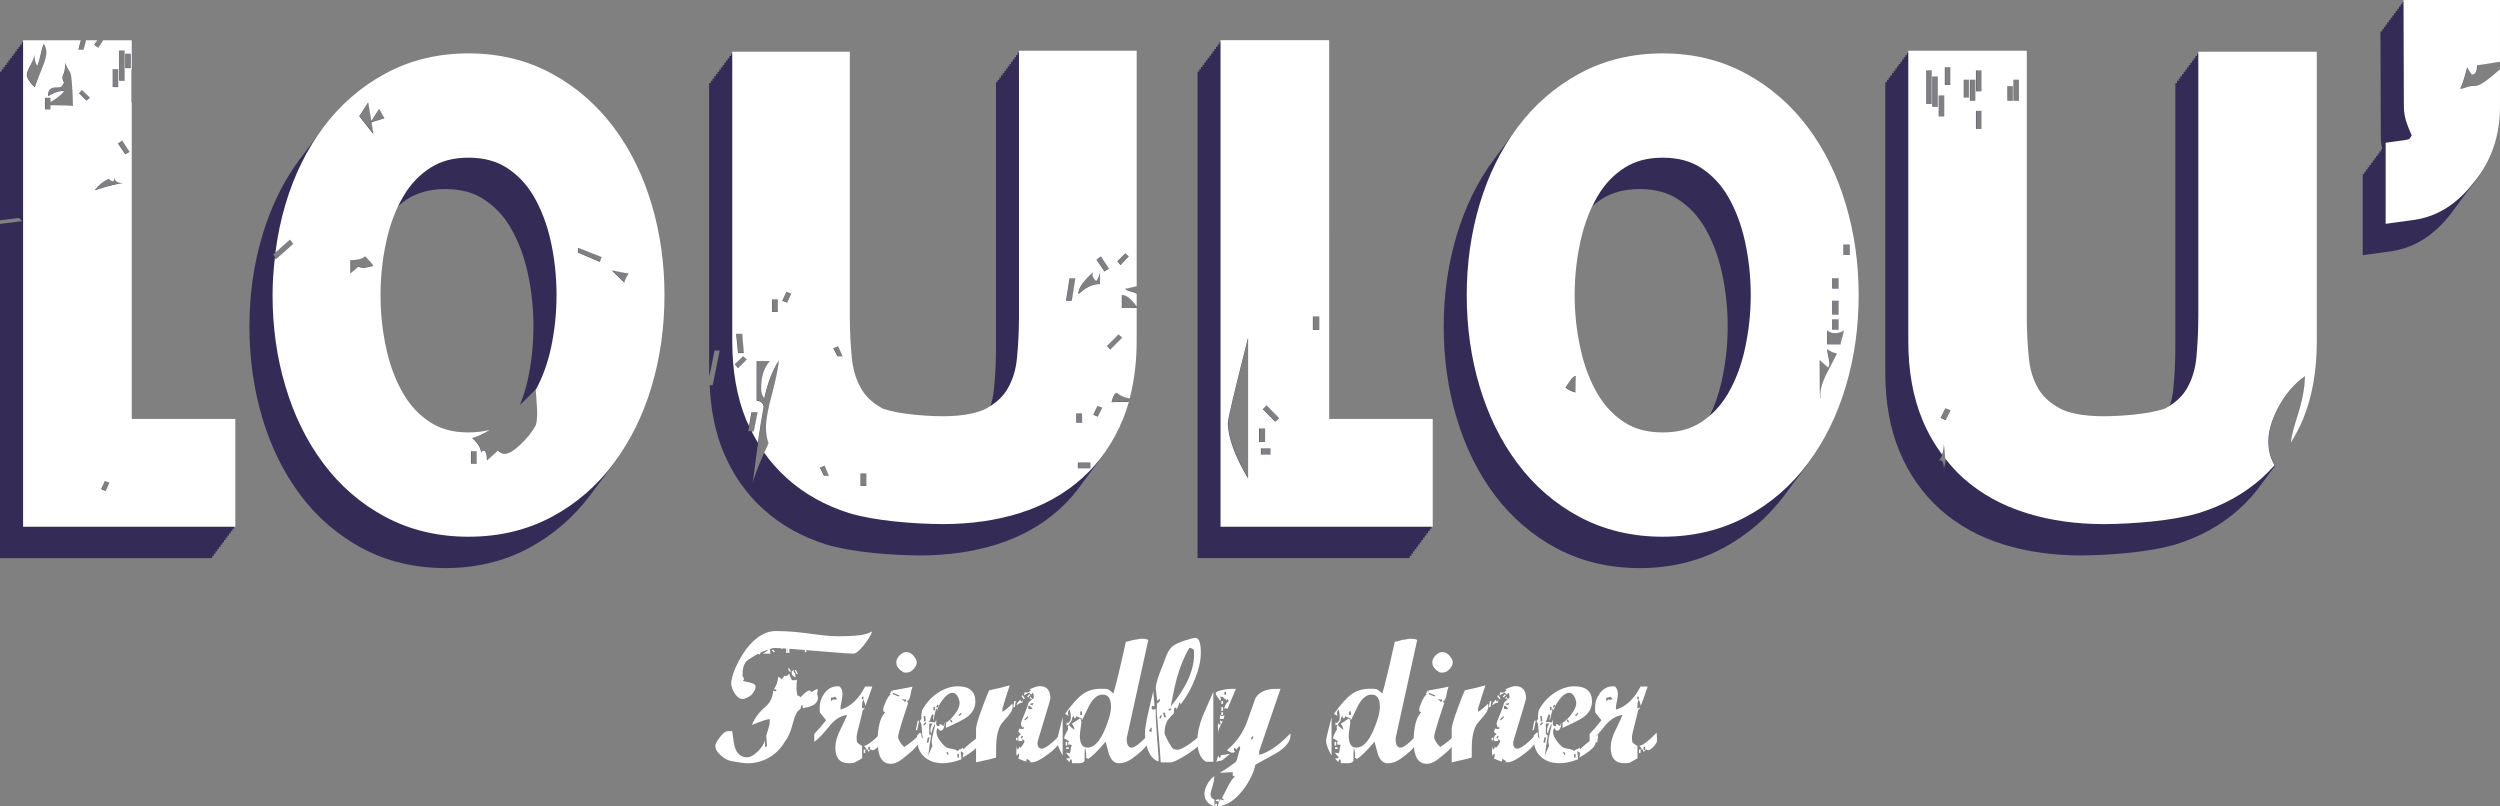 <?xml version="1.0" encoding="utf-8"?>
<!-- Generator: Adobe Illustrator 16.0.0, SVG Export Plug-In . SVG Version: 6.00 Build 0)  -->
<!DOCTYPE svg PUBLIC "-//W3C//DTD SVG 1.1//EN" "http://www.w3.org/Graphics/SVG/1.1/DTD/svg11.dtd">
<svg version="1.1" id="Layer_1" xmlns="http://www.w3.org/2000/svg" xmlns:xlink="http://www.w3.org/1999/xlink" x="0px" y="0px"
	 width="310px" height="100px" viewBox="0 0 310 100" enable-background="new 0 0 310 100" xml:space="preserve">
<rect x="0" y="0" width="310" height="100" fill="#808080" stroke="none"/>
<g>
	<path fill="#342C57" d="M306.928,10.617c-0.436,0-0.799,0.055-1.089,0.18c-0.293,0.113-0.548,0.175-0.76,0.175
		c0.238-0.374,0.532-1.262,0.877-2.666c0.134,0.264,0.329,0.568,0.596,0.915c0.429,0,0.641-0.385,0.641-1.157
		c0.314-0.023,1.015-0.128,2.104-0.316c0.212-0.039,0.362-0.056,0.553-0.086V0.252h-11.962v0.279h-0.208v0.281h-0.211v0.279h-0.208
		v0.279h-0.207v0.28h-0.207V1.93h-0.208v0.282h-0.207V2.49h-0.207v0.281h-0.212V3.05h-0.208v0.281h-0.206V3.61h-0.208v0.281h-0.212
		l0.043,13.218c0.005,0.521,0.083,0.968,0.182,1.382l-0.146,0.019v0.252l-0.208,0.027v0.252l-0.206,0.027v0.254l-0.208,0.028v0.25
		l-0.208,0.028v0.254l-0.207,0.027v0.251l-0.207,0.027v0.253l-0.212,0.028v0.251l-0.207,0.028V21l-0.207,0.031v0.25l-0.208,0.028
		v0.25l-0.207,0.03v10.055l3.127-0.432c3.694-0.408,6.117-2.537,7.824-4.727c0.043-0.056,0.069-0.115,0.108-0.166
		c0.034-0.041,0.064-0.078,0.099-0.117c0.044-0.054,0.07-0.113,0.112-0.166c0.03-0.037,0.06-0.075,0.095-0.112
		c0.043-0.054,0.069-0.114,0.113-0.166c0.03-0.039,0.063-0.076,0.095-0.115c0.043-0.052,0.073-0.114,0.116-0.166
		c0.025-0.037,0.061-0.075,0.091-0.112c0.043-0.055,0.074-0.115,0.117-0.166c0.026-0.039,0.061-0.076,0.091-0.115
		c0.043-0.053,0.072-0.115,0.116-0.166c0.025-0.037,0.06-0.076,0.09-0.113c0.044-0.055,0.074-0.114,0.117-0.166
		c0.031-0.039,0.061-0.076,0.095-0.113c0.044-0.054,0.07-0.117,0.113-0.168c0.03-0.037,0.06-0.076,0.095-0.113
		c0.043-0.054,0.069-0.114,0.112-0.166c0.031-0.039,0.061-0.076,0.095-0.112c0.043-0.054,0.069-0.117,0.112-0.169
		c0.029-0.037,0.061-0.073,0.095-0.112c0.044-0.054,0.074-0.114,0.117-0.167c0.026-0.039,0.061-0.074,0.091-0.111
		c0.043-0.055,0.073-0.115,0.117-0.17c0.025-0.037,0.06-0.072,0.09-0.111c0.044-0.055,0.074-0.115,0.117-0.168
		c0.024-0.036,0.06-0.075,0.09-0.111c2.161-2.59,3.245-5.868,3.228-9.386V8.714c-0.251,0.213-0.519,0.437-0.829,0.703
		C308.061,10.215,307.364,10.617,306.928,10.617 M229.416,31.567h-0.799v-1.269h0.799V31.567z M228.461,41.815
		c-0.134,0.439-0.203,0.727-0.203,0.859h-1.668v-1.751c0.238,0.24,0.583,0.359,1.033,0.359c0.453,0,0.799-0.119,1.036-0.359
		C228.659,41.081,228.595,41.382,228.461,41.815 M226.391,46.573c-0.501,1.088-0.712,1.979-0.635,2.669
		c-0.052,0.664-0.077-0.877-0.077-4.62l1.032,0.918c0.186-0.16,0.221-0.467,0.117-0.918c-0.156-0.795-0.238-1.246-0.238-1.351
		c0.531,0.348,0.941,0.518,1.231,0.518C227.346,44.716,226.871,45.65,226.391,46.573 M227.225,39.57h0.799v1.273h-0.799V39.57z
		 M227.225,37.263h0.799v1.712h-0.799V37.263z M227.225,34.474h0.799v1.273h-0.799V34.474z M213.51,47.155h0.004
		c-0.381,1.708-0.912,3.214-1.586,4.569c-0.376,0.331-0.765,0.642-1.191,0.917c-1.249,0.789-2.74,1.226-4.713,1.235
		c-1.976-0.009-3.475-0.446-4.718-1.239c-1.374-0.886-2.467-2.031-3.366-3.552c-0.928-1.601-1.642-3.429-2.104-5.562
		c-0.487-2.175-0.73-4.409-0.73-6.683c0-2.273,0.243-4.505,0.723-6.678c0.372-1.706,0.91-3.217,1.585-4.568
		c0.372-0.328,0.76-0.633,1.188-0.908c1.249-0.797,2.748-1.234,4.718-1.244c1.975,0.01,3.461,0.442,4.722,1.244
		c1.365,0.887,2.462,2.027,3.361,3.546c0.925,1.589,1.642,3.432,2.112,5.565c0.475,2.177,0.717,4.407,0.717,6.682
		C214.23,42.752,213.988,44.986,213.51,47.155 M195.383,48.641c-0.553-0.152-0.963-0.369-1.231-0.634
		c0.052-0.052,0.269-0.358,0.635-0.917c0.269-0.344,0.492-0.518,0.679-0.518C195.409,46.629,195.383,47.319,195.383,48.641
		 M224.037,16.054c-2.065-2.771-4.648-5.026-7.66-6.659c-3.093-1.695-6.6-2.524-10.354-2.522c-3.751-0.002-7.268,0.828-10.364,2.522
		c-3.007,1.64-5.586,3.887-7.65,6.659c-0.039,0.052-0.074,0.108-0.108,0.161c-0.031,0.041-0.07,0.08-0.1,0.121
		c-0.038,0.052-0.072,0.105-0.107,0.16c-0.035,0.041-0.069,0.078-0.1,0.119c-0.038,0.051-0.073,0.107-0.108,0.159
		c-0.034,0.041-0.069,0.08-0.099,0.121c-0.043,0.052-0.074,0.106-0.108,0.158c-0.035,0.043-0.069,0.08-0.104,0.121
		c-0.039,0.052-0.069,0.108-0.104,0.159c-0.034,0.041-0.068,0.078-0.103,0.121c-0.039,0.053-0.069,0.106-0.108,0.158
		c-0.03,0.043-0.064,0.08-0.099,0.121c-0.039,0.053-0.07,0.108-0.108,0.16c-0.031,0.041-0.07,0.078-0.1,0.121
		c-0.039,0.052-0.074,0.105-0.108,0.158c-0.03,0.041-0.069,0.08-0.099,0.121c-0.039,0.052-0.074,0.107-0.109,0.16
		c-0.033,0.041-0.068,0.078-0.098,0.119c-0.039,0.053-0.074,0.107-0.108,0.159c-0.035,0.041-0.069,0.08-0.1,0.121
		c-0.043,0.052-0.073,0.108-0.108,0.16c-0.035,0.041-0.068,0.078-0.104,0.119c-0.039,0.054-0.069,0.108-0.104,0.159
		c-0.034,0.041-0.068,0.08-0.103,0.121c-0.035,0.049-0.064,0.101-0.1,0.149c-0.034,0.046-0.072,0.085-0.111,0.13
		c-2.062,2.755-3.617,5.948-4.684,9.518c-1.062,3.573-1.598,7.335-1.598,11.268c0,3.978,0.525,7.763,1.598,11.334
		c1.066,3.575,2.621,6.766,4.684,9.525c2.072,2.773,4.657,5.02,7.68,6.635c3.089,1.658,6.588,2.476,10.338,2.474h0.025
		c3.737,0,7.232-0.82,10.312-2.478c3.02-1.611,5.604-3.853,7.681-6.631c0.034-0.05,0.064-0.109,0.107-0.158
		c0.026-0.044,0.065-0.08,0.101-0.124c0.034-0.049,0.068-0.107,0.107-0.158c0.03-0.043,0.064-0.076,0.1-0.12
		c0.033-0.05,0.068-0.108,0.107-0.157c0.03-0.044,0.069-0.081,0.1-0.124c0.034-0.05,0.069-0.106,0.108-0.158
		c0.03-0.043,0.069-0.077,0.1-0.121c0.033-0.049,0.068-0.107,0.107-0.158c0.035-0.043,0.069-0.08,0.1-0.123
		c0.038-0.05,0.069-0.105,0.107-0.157c0.034-0.043,0.069-0.077,0.099-0.12c0.039-0.051,0.069-0.108,0.108-0.158
		c0.035-0.043,0.07-0.08,0.104-0.123c0.034-0.05,0.064-0.106,0.107-0.158c0.031-0.043,0.065-0.078,0.101-0.121
		c0.033-0.05,0.068-0.107,0.107-0.158c0.03-0.043,0.065-0.079,0.1-0.123c0.034-0.05,0.067-0.105,0.106-0.157
		c0.031-0.043,0.07-0.078,0.101-0.121c0.034-0.05,0.068-0.108,0.107-0.158c0.03-0.043,0.069-0.08,0.101-0.123
		c0.033-0.05,0.068-0.106,0.107-0.158c0.034-0.041,0.069-0.078,0.099-0.121c0.039-0.05,0.069-0.107,0.108-0.157
		c0.035-0.043,0.069-0.08,0.1-0.121c2.061-2.76,3.619-5.952,4.683-9.526c1.071-3.57,1.603-7.354,1.603-11.333
		c0-3.933-0.535-7.694-1.603-11.268C227.656,22.002,226.098,18.809,224.037,16.054 M250.379,12.441h-0.674V9.856h0.674V12.441z
		 M249.623,12.441h-0.674V10.65h0.674V12.441z M245.728,11.287h-0.674V8.704h0.674V11.287z M245.728,15.946h-0.674v-2.23h0.674
		V15.946z M244.972,12.441h-0.675V9.856h0.675V12.441z M244.176,12.048h-0.635V9.856h0.635V12.048z M241.304,52.07l-0.635-0.28
		l0.597-1.196l0.635,0.238L241.304,52.07z M241.027,58.037c0-0.637-0.159-0.954-0.479-0.954c-0.083,0-0.16,0.039-0.237,0.117
		c0.506-0.452,0.756-1.165,0.756-2.15c0-0.132,0.052,0.375,0.16,1.517C241.278,57.177,241.208,57.667,241.027,58.037 M239.646,9.456
		h0.674V13.2h-0.674V9.456z M239.562,12.842h-0.675V8.704h0.675V12.842z M240.44,11.808h0.678v2.586h-0.678V11.808z M241.195,8.306
		h0.674v2.188h-0.674V8.306z M272.438,6.944h-0.208v0.281h-0.207v0.278h-0.207v0.281h-0.208v0.279h-0.207v0.281h-0.208v0.279h-0.211
		v0.28h-0.207v0.279h-0.208v0.28h-0.207v0.279h-0.207v0.282h-0.208v0.279h-0.207v32.904c0,1.647-0.087,3.332-0.25,5.04
		c-0.078,0.82-0.255,1.549-0.485,2.23c-0.177,0.122-0.353,0.243-0.557,0.359c-0.125,0.113-1.533,0.527-3.041,0.708
		c-1.529,0.211-3.283,0.317-4.636,0.317c-2.718,0.013-4.601-0.445-5.603-1.027c-1.283-0.724-2.087-1.529-2.618-2.466
		c-0.609-1.087-0.989-2.294-1.127-3.764c-0.165-1.708-0.251-3.389-0.251-5.035V6.546h-14.693v0.281h-0.207v0.278h-0.212v0.281
		h-0.207v0.278h-0.208v0.281h-0.206v0.279h-0.208v0.279h-0.208v0.281h-0.207v0.278h-0.211v0.282h-0.208v0.279h-0.207v0.28h-0.207
		v0.279h-0.208v35.996c0,3.627,0.558,6.912,1.76,9.795c1.17,2.819,2.881,5.263,5.079,7.219c2.199,1.956,4.839,3.401,7.815,4.317
		c2.945,0.916,6.165,1.366,9.633,1.366c3.491-0.026,8.468-0.387,11.716-1.366c2.972-0.916,5.611-2.361,7.807-4.321
		c1.123-0.994,2.116-2.118,2.98-3.355c0.074-0.098,0.143-0.19,0.212-0.287c0.074-0.093,0.143-0.184,0.208-0.279
		c0.073-0.095,0.141-0.184,0.206-0.28c0.074-0.094,0.146-0.185,0.208-0.279c0.073-0.095,0.146-0.184,0.212-0.281
		c0.069-0.093,0.142-0.182,0.207-0.279c0.069-0.093,0.142-0.184,0.207-0.28c0.035-0.046,0.069-0.093,0.104-0.138
		c-0.534-0.864-0.816-1.869-0.816-3.034c0-1.274,0.411-2.682,1.231-4.221c0.876-1.645,1.979-2.931,3.305-3.858
		c-0.026,1.402-0.328,3.005-0.894,4.795c-0.55,1.714-0.825,2.849-0.851,3.435c0.474-0.804,0.91-1.634,1.278-2.518
		c1.199-2.881,1.75-6.16,1.75-9.788l0.004-35.877h-14.696V6.944z M138.981,32.844l-0.398-0.48l0.994-0.994l0.436,0.397
		L138.981,32.844z M139.175,41.838l-1.469,1.475l-0.397-0.438l1.43-1.435L139.175,41.838z M135.997,32.167l0.557-0.399l0.998,1.512
		l-0.562,0.358L135.997,32.167z M136.157,51.631l-0.558-0.24l0.519-1.073l0.596,0.197L136.157,51.631z M133.771,36.466
		c-0.107-0.664,0.532-1.605,1.906-2.828c-0.316,0.294-0.22,0.694,0.281,1.196c0.238-0.266,0.396-0.621,0.48-1.077v1.436
		C135.534,35.193,134.645,35.616,133.771,36.466 M135.24,58.037h-1.547v-0.713h1.547V58.037z M133.49,51.234h0.718v1.152h-0.718
		V51.234z M132.933,37.263h-0.717l0.445-2.789h0.713L132.933,37.263z M107.458,60.227h-0.717v-1.55h0.717V60.227z M103.877,44.146
		l-0.515-0.994l0.597-0.238l0.553,1.232H103.877z M102.209,58.954l-0.519-0.995l0.597-0.24l0.514,1.235H102.209z M97.63,37.499
		l-0.592-0.235l0.515-1.118l0.601,0.242L97.63,37.499z M95.765,48.803c-0.501,1.832-0.752,3.224-0.752,4.182
		c0,0.713,0.104,1.364,0.315,1.947c-1.088,2.283-1.75,3.941-1.987,4.975c0.501-4.083,0.963-7.254,1.391-9.511
		c-0.108-0.478-0.397-0.718-0.873-0.718v-4.933h1.625c-0.713,0.795-1.071,1.909-1.071,3.339c0,0.586,0.134,0.999,0.397,1.235
		c0.397-1.829,0.994-3.383,1.789-4.654C96.547,45.488,96.27,46.866,95.765,48.803 M93.224,51.072h0.752L93.5,53.463h-0.716
		L93.224,51.072z M91.548,45.621l-0.397-0.478l1.037-0.997l0.437,0.398L91.548,45.621z M92.066,41.36l0.199,2.391h-0.717
		L91.31,41.36H92.066z M95.765,37.1h0.718v1.554h-0.718V37.1z M140.294,36.128c-0.375-0.094-0.626-0.207-0.76-0.342
		c0.134,0,0.475-0.071,1.015-0.219c0.104-0.023,0.16-0.037,0.246-0.06l0.004-28.961h-14.597v0.281h-0.207v0.278h-0.212v0.281h-0.207
		v0.278h-0.207v0.281h-0.209v0.279h-0.207v0.279h-0.207v0.281h-0.208v0.278h-0.207v0.282h-0.211v0.279h-0.208v0.28h-0.207v0.279
		h-0.207v33.023h0.004c0,1.647-0.086,3.332-0.252,5.04c-0.076,0.836-0.25,1.576-0.482,2.267c-0.169,0.11-0.324,0.222-0.51,0.331
		c-0.984,0.569-2.842,1.025-5.513,1.019c-1.334,0-3.074-0.11-4.583-0.319c-1.481-0.181-2.872-0.593-2.985-0.703
		c-1.269-0.723-2.047-1.513-2.579-2.465c-0.609-1.087-0.984-2.298-1.124-3.76c-0.164-1.716-0.246-3.396-0.246-5.047V6.664h-14.58
		v0.28h-0.211v0.279H90.23v0.28h-0.211v0.279h-0.208v0.279h-0.207v0.281h-0.212v0.279h-0.208v0.28h-0.208v0.279h-0.21v0.28h-0.208
		v0.279h-0.208v0.282h-0.207v0.279h-0.211v35.879c0,0.171,0.017,0.335,0.021,0.505l0.652-3.216h0.636l-0.868,4.295h-0.375
		c0.137,2.994,0.66,5.747,1.667,8.2c1.159,2.822,2.855,5.268,5.037,7.219c2.173,1.959,4.787,3.405,7.738,4.328
		c3.222,0.981,8.142,1.346,11.603,1.362h0.043c3.417,0,6.597-0.448,9.5-1.362c2.946-0.923,5.569-2.369,7.742-4.328
		c1.11-0.993,2.09-2.121,2.937-3.354c0.069-0.095,0.147-0.184,0.211-0.278c0.065-0.097,0.143-0.186,0.209-0.281
		c0.064-0.097,0.14-0.184,0.206-0.278c0.07-0.098,0.144-0.187,0.208-0.281c0.069-0.097,0.142-0.184,0.207-0.279
		c0.07-0.097,0.143-0.186,0.208-0.28c0.069-0.096,0.143-0.185,0.208-0.279c0.069-0.097,0.146-0.187,0.212-0.281
		c0.064-0.095,0.141-0.184,0.206-0.279c0.065-0.098,0.144-0.186,0.208-0.28c0.069-0.097,0.143-0.185,0.208-0.279
		c0.069-0.098,0.141-0.186,0.207-0.279c0.908-1.271,1.681-2.652,2.299-4.149c0.328-0.809,0.605-1.651,0.833-2.521
		c-0.587,0.008-1.257,0.02-2.026,0.036c0.186-0.772,0.411-1.157,0.679-1.157c0.315,0.314,0.799,0.539,1.455,0.673
		c0.524-2.108,0.795-4.375,0.795-6.815v-4.384c-0.336-0.014-0.886-0.02-1.658-0.02v-1.593c0.505,0,1.062,0.404,1.658,1.173v-1.415
		C140.662,36.241,140.502,36.178,140.294,36.128 M163.623,40.884h-0.795v-1.673h0.795V40.884z M158.175,52.263l-1.55-1.546
		l0.479-0.482l1.546,1.596L158.175,52.263z M157.578,56.33h-1.192v-0.76h1.192V56.33z M156.149,53.104h0.756v1.671h-0.756V53.104z
		 M154.797,59.312c-1.671-2.838-2.506-5.147-2.506-6.927c0-0.449,0.835-3.965,2.506-10.548V59.312z M164.672,5.235h-13.474v0.281
		h-0.208v0.278h-0.207v0.281h-0.208v0.279h-0.208v0.282h-0.207v0.278h-0.208v0.281h-0.211v0.279h-0.208v0.281h-0.207v0.279h-0.208
		v0.278h-0.207v0.281h-0.208v0.278h-0.211v60.332h26.308v-0.279h0.208v-0.281h0.207v-0.278h0.211v-0.281h0.208v-0.279h0.207v-0.28
		h0.208v-0.279h0.206v-0.281h0.208v-0.279h0.208v-0.28h0.212v-0.279h0.206v-0.281h0.208v-0.278h0.208V52.202h-12.835V5.235z
		 M15.577,19.114l-0.912-1.352l0.515-0.359l0.916,1.393L15.577,19.114z M11.763,23.572c0.479-0.639,1.059-1.117,1.75-1.432
		c0.475,0.476,0.717,0.409,0.717-0.201c0,0.507,0.38,0.757,1.154,0.757C14.743,22.695,13.539,22.99,11.763,23.572 M13.128,60.854
		l-0.562-0.234l0.479-0.999l0.557,0.198L13.128,60.854z M14.013,8.546h0.678v2.229h-0.678V8.546z M14.812,6.234h0.674v3.743h-0.674
		V6.234z M10.752,12.441L9.84,11.527l0.359-0.395l0.994,0.955L10.752,12.441z M6.285,13.005v0.523H5.606v-1.43h0.679v0.534
		c0.708-0.411,1.317-0.852,1.723-1.345c-0.475-0.104-1.14,0.098-1.987,0.599c-0.082-0.714,0.251-1.073,0.994-1.073
		c0.401,0,0.635-0.06,0.717-0.181c0.078-0.118,0.156-0.257,0.238-0.416C7.784,9.845,7.732,9.564,7.81,9.381
		c0.211-0.373,0.319-0.916,0.319-1.634c0.052,0.267,0.25,0.664,0.596,1.192c0.16,0.215,0.277,1.594,0.354,4.142
		C8.755,13.035,7.801,13.01,6.285,13.005 M4.354,10.813c-0.67-0.664-0.998-1.18-0.998-1.555c0-0.261,0.159-0.679,0.475-1.251
		c0.319-0.57,0.479-0.99,0.479-1.255c0,0.664,0.116,1.115,0.358,1.355c0.13-0.266,0.264-0.717,0.397-1.355
		C5.2,6.115,5.33,5.664,5.464,5.402c0.211,0.318,0.32,0.674,0.32,1.072c0,0.479-0.186,1.142-0.558,1.992
		C4.747,9.657,4.457,10.439,4.354,10.813 M16.19,8.427h-0.626v-1.79h0.626V5.239h-3.547l-0.419,0.636L11.707,5.52l0.189-0.28h-1.271
		l-0.232,0.876H9.759l0.215-0.876H2.712v0.28H2.504v0.281H2.293V6.08H2.086v0.28H1.878v0.279H1.671v0.28H1.459v0.279H1.252V7.48
		H1.044v0.279H0.833V8.04H0.626v0.278H0.415V8.6H0.207v0.278H0v18.44l2.35-0.294l0.398,0.398L0,27.766v41.44h26.312v-0.279h0.207
		v-0.281h0.212v-0.278h0.208v-0.281h0.208v-0.279h0.207v-0.28h0.211v-0.279h0.208v-0.281h0.207v-0.279h0.212v-0.28h0.208v-0.279
		h0.212v-0.281h0.208v-0.278h0.207V52.2H16.19V8.427z M46.097,15.133l-0.026-0.158l-0.134,0.21L46.097,15.133z M77.465,35.035
		l-1.551-1.516c0.134,0,0.472,0.063,1.012,0.179c0.548,0.119,0.898,0.181,1.058,0.181C77.638,34.41,77.465,34.794,77.465,35.035
		 M74.402,32.442l-2.705-1.15V30.69l2.946,1.161L74.402,32.442z M66.423,52.772c-0.401,0.744-1.011,1.505-1.832,2.285
		c-0.82,0.783-1.481,1.18-1.986,1.18c-0.294,0-0.57-0.137-0.834-0.398l-1.356,1.23c0-0.637-0.104-1.049-0.315-1.23
		c-0.293,0.023-0.437,0.158-0.437,0.398c0.078-0.557-0.28-1.207-1.076-1.953c0.467-0.104,0.994-0.327,1.577-0.653
		c-0.674,0.147-1.395,0.24-2.221,0.242c-1.96-0.005-3.463-0.441-4.717-1.237c-1.37-0.888-2.462-2.031-3.361-3.552
		c-0.933-1.597-1.642-3.429-2.108-5.562c-0.483-2.177-0.721-4.409-0.721-6.679c0-2.275,0.238-4.507,0.721-6.684
		c0.376-1.71,0.912-3.228,1.586-4.582c0.372-0.319,0.756-0.625,1.174-0.893c1.249-0.797,2.748-1.234,4.713-1.244
		c1.975,0.01,3.469,0.446,4.722,1.244c1.374,0.887,2.467,2.027,3.361,3.546c0.929,1.589,1.642,3.434,2.117,5.567
		c0.475,2.172,0.717,4.407,0.717,6.684c0,2.271-0.243,4.504-0.717,6.671c-0.25,1.112-0.583,2.113-0.959,3.068
		c0.631-0.603,1.292-1.251,1.992-1.985c0,0.104,0.051,0.901,0.159,2.387C66.673,51.685,66.608,52.399,66.423,52.772 M59.144,57.471
		h-0.713v-1.554h0.713V57.471z M44.577,14.374l1.115-1.712l0.379,2.313l0.977-1.506l0.652,1.173l-1.603,0.491l0.247,1.49
		L44.577,14.374z M45.462,33.146c-0.393,0.082-0.725,0.043-0.993-0.115l-0.994,0.836V32.23c0.903,0,1.512-0.157,1.832-0.476
		c0.662,0.666,0.994,1.066,0.994,1.193C46.322,32.947,46.051,33.017,45.462,33.146 M34.239,32.116l-0.358-0.557l2.108-1.869
		l0.402,0.516L34.239,32.116z M80.372,25.655L80.372,25.655l0.277-0.084c-1.067-3.571-2.627-6.766-4.688-9.515
		c-2.073-2.778-4.653-5.025-7.659-6.662c-3.093-1.693-6.605-2.526-10.36-2.524C54.189,6.869,50.681,7.698,47.583,9.4
		c-3.006,1.627-5.581,3.882-7.65,6.652c-0.039,0.052-0.064,0.106-0.104,0.155c-0.034,0.043-0.073,0.082-0.104,0.127
		c-0.039,0.049-0.069,0.103-0.108,0.152c-0.03,0.043-0.069,0.082-0.104,0.125c-0.034,0.053-0.064,0.104-0.104,0.156
		c-0.03,0.043-0.069,0.082-0.103,0.126c-0.035,0.049-0.07,0.103-0.104,0.153c-0.035,0.043-0.069,0.082-0.104,0.125
		c-0.039,0.052-0.069,0.104-0.104,0.156c-0.034,0.042-0.073,0.082-0.108,0.125c-0.034,0.051-0.065,0.104-0.104,0.153
		c-0.03,0.044-0.073,0.083-0.103,0.126c-0.035,0.051-0.07,0.104-0.104,0.155c-0.035,0.044-0.074,0.083-0.104,0.126
		c-0.039,0.05-0.069,0.104-0.104,0.152c-0.035,0.045-0.074,0.084-0.108,0.127c-0.035,0.05-0.065,0.104-0.104,0.156
		c-0.034,0.041-0.069,0.082-0.104,0.125c-0.039,0.049-0.069,0.104-0.104,0.152c-0.034,0.043-0.073,0.083-0.103,0.125
		c-0.039,0.05-0.069,0.104-0.104,0.156c-0.035,0.041-0.074,0.082-0.108,0.125c-0.035,0.05-0.064,0.104-0.104,0.153
		c-0.035,0.043-0.069,0.082-0.104,0.125c-0.039,0.051-0.065,0.104-0.104,0.154c-0.034,0.043-0.073,0.084-0.108,0.127
		c-2.06,2.755-3.615,5.946-4.683,9.52c-1.067,3.571-1.598,7.333-1.598,11.27c0,3.971,0.527,7.761,1.598,11.334
		c1.062,3.571,2.623,6.764,4.683,9.521c2.074,2.778,4.657,5.02,7.678,6.637c3.088,1.656,6.587,2.474,10.337,2.472h0.026
		c3.741,0,7.232-0.82,10.316-2.476c3.015-1.613,5.603-3.854,7.677-6.633c0.034-0.05,0.069-0.104,0.103-0.156
		c0.031-0.043,0.07-0.082,0.104-0.126c0.039-0.049,0.07-0.103,0.104-0.152c0.035-0.047,0.074-0.082,0.108-0.126
		c0.035-0.05,0.065-0.104,0.104-0.155c0.03-0.044,0.068-0.083,0.104-0.126c0.034-0.05,0.065-0.104,0.103-0.153
		c0.035-0.046,0.074-0.082,0.104-0.126c0.039-0.049,0.07-0.103,0.104-0.155c0.035-0.044,0.074-0.083,0.104-0.126
		c0.039-0.05,0.069-0.104,0.104-0.153c0.035-0.045,0.074-0.081,0.108-0.124c0.039-0.051,0.065-0.104,0.104-0.156
		c0.034-0.043,0.073-0.082,0.104-0.125c0.039-0.05,0.069-0.104,0.108-0.154c0.03-0.045,0.069-0.082,0.103-0.125
		c0.035-0.05,0.064-0.104,0.104-0.153c0.031-0.046,0.07-0.084,0.104-0.128c0.035-0.05,0.065-0.104,0.104-0.153
		c0.035-0.045,0.069-0.082,0.104-0.125c0.039-0.05,0.069-0.104,0.104-0.154c0.034-0.045,0.073-0.084,0.108-0.127
		c0.034-0.05,0.065-0.104,0.104-0.154c0.03-0.045,0.073-0.082,0.103-0.125c0.035-0.05,0.07-0.104,0.104-0.153
		c0.035-0.045,0.074-0.084,0.104-0.125c2.061-2.758,3.621-5.95,4.688-9.526c1.066-3.572,1.594-7.356,1.594-11.329
		c0-3.937-0.527-7.698-1.594-11.27L80.372,25.655z M16.242,6.637H16.19v1.791h0.052V6.637z"/>
	<path fill="#FFFFFF" d="M138.946,32.871l-0.397-0.479l0.994-0.995l0.436,0.4L138.946,32.871z M139.145,41.866l-1.468,1.474
		l-0.398-0.439l1.429-1.433L139.145,41.866z M135.965,32.194l0.553-0.396l0.999,1.509l-0.557,0.359L135.965,32.194z M136.122,51.66
		l-0.553-0.24l0.514-1.075l0.601,0.199L136.122,51.66z M135.21,58.065h-1.552v-0.716h1.552V58.065z M133.461,51.259h0.716v1.155
		h-0.716V51.259z M132.903,37.29h-0.717l0.44-2.789h0.714L132.903,37.29z M135.646,33.666c-0.315,0.294-0.225,0.691,0.281,1.195
		c0.233-0.266,0.397-0.623,0.475-1.076v1.433c-0.899,0-1.789,0.425-2.666,1.275C133.628,35.829,134.269,34.889,135.646,33.666
		 M107.423,60.255h-0.718v-1.552h0.718V60.255z M103.847,44.175l-0.518-0.995l0.595-0.238l0.558,1.233H103.847z M102.174,58.981
		l-0.513-0.994l0.591-0.24l0.519,1.234H102.174z M97.6,37.53l-0.595-0.24l0.518-1.114l0.596,0.237L97.6,37.53z M96.451,38.681
		h-0.717v-1.552h0.717V38.681z M91.518,45.648l-0.401-0.479l1.037-0.995l0.44,0.397L91.518,45.648z M92.036,41.388l0.199,2.39
		h-0.717l-0.238-2.39H92.036z M140.26,36.155c-0.372-0.095-0.622-0.207-0.756-0.338c0.134,0,0.475-0.072,1.016-0.22
		c0.176-0.047,0.293-0.075,0.428-0.106V6.294h-14.593v33.024c0,1.647-0.084,3.331-0.247,5.039c-0.134,1.47-0.514,2.687-1.115,3.756
		c-0.532,0.955-1.323,1.755-2.583,2.48c-0.985,0.571-2.843,1.027-5.512,1.021c-1.34,0-3.076-0.11-4.588-0.322
		c-1.479-0.178-2.868-0.592-2.981-0.701c-1.27-0.723-2.048-1.515-2.579-2.467c-0.609-1.084-0.985-2.297-1.124-3.757
		c-0.164-1.718-0.246-3.398-0.246-5.049V6.412H90.8V42.29c0,3.625,0.549,6.9,1.729,9.787c0.108,0.251,0.233,0.479,0.344,0.726
		l0.316-1.702h0.752l-0.475,2.388h-0.265c0.238,0.483,0.501,0.948,0.773,1.405c0.256-1.746,0.492-3.251,0.726-4.469
		c-0.107-0.478-0.402-0.718-0.876-0.718v-4.936h1.628c-0.713,0.8-1.072,1.909-1.072,3.342c0,0.586,0.131,0.996,0.398,1.234
		c0.398-1.831,0.994-3.382,1.789-4.654c-0.053,0.822-0.329,2.2-0.834,4.138c-0.505,1.832-0.756,3.224-0.756,4.179
		c0,0.717,0.103,1.367,0.316,1.95c-0.195,0.417-0.365,0.791-0.537,1.167c0.82,1.16,1.758,2.223,2.812,3.166
		c2.169,1.96,4.783,3.406,7.728,4.33c3.22,0.98,8.14,1.345,11.601,1.362h0.043c3.421,0,6.592-0.45,9.5-1.362
		c2.949-0.924,5.569-2.37,7.741-4.33c2.182-1.955,3.871-4.4,5.028-7.222c0.299-0.719,0.554-1.466,0.77-2.237
		c-0.613,0.006-1.322,0.017-2.147,0.032c0.186-0.77,0.416-1.155,0.678-1.155c0.321,0.317,0.808,0.545,1.469,0.679
		c0.039,0.007,0.065,0.011,0.101,0.019c0.573-2.193,0.868-4.565,0.868-7.12v-4.091c-0.287-0.022-0.874-0.035-1.841-0.035v-1.591
		c0.558,0,1.172,0.488,1.841,1.419v-1.544C140.804,36.336,140.588,36.235,140.26,36.155 M163.593,40.912h-0.796v-1.673h0.796V40.912
		z M158.141,52.293l-1.547-1.551l0.475-0.477l1.551,1.592L158.141,52.293z M157.544,56.357h-1.192v-0.76h1.192V56.357z
		 M156.115,53.13h0.756v1.673h-0.756V53.13z M154.762,59.341c-1.668-2.838-2.506-5.147-2.506-6.927c0-0.45,0.838-3.964,2.506-10.548
		V59.341z M164.818,4.984h-13.47v60.332h26.31V51.951h-12.84V4.984z M16.208,8.452h-0.674V6.662h0.674V8.452z M15.547,19.142
		l-0.916-1.353l0.519-0.357l0.912,1.392L15.547,19.142z M11.733,23.599c0.475-0.639,1.059-1.116,1.75-1.431
		c0.47,0.478,0.713,0.408,0.713-0.201c0,0.507,0.383,0.757,1.152,0.757C14.713,22.724,13.508,23.018,11.733,23.599 M13.093,60.884
		l-0.557-0.24l0.475-0.992l0.562,0.194L13.093,60.884z M13.979,8.571h0.678v2.229h-0.678V8.571z M14.778,6.262h0.674v3.742h-0.674
		V6.262z M10.722,12.472l-0.916-0.917l0.358-0.396l0.994,0.955L10.722,12.472z M6.254,13.035v0.523H5.577v-1.431h0.678v0.535
		c0.709-0.412,1.313-0.854,1.724-1.346c-0.479-0.104-1.141,0.095-1.992,0.598C5.909,11.199,6.238,10.84,6.98,10.84
		c0.402,0,0.639-0.06,0.717-0.18c0.078-0.119,0.16-0.257,0.241-0.416C7.753,9.874,7.698,9.592,7.775,9.409
		c0.212-0.373,0.32-0.916,0.32-1.63c0.056,0.264,0.25,0.661,0.6,1.191c0.156,0.211,0.277,1.593,0.355,4.138
		C8.721,13.064,7.767,13.039,6.254,13.035 M4.319,10.84c-0.665-0.662-0.993-1.181-0.993-1.552c0-0.264,0.155-0.681,0.474-1.253
		c0.321-0.572,0.476-0.99,0.476-1.255c0,0.664,0.121,1.116,0.359,1.356c0.134-0.263,0.267-0.715,0.397-1.356
		c0.134-0.637,0.267-1.087,0.401-1.35C5.645,5.748,5.749,6.104,5.749,6.5c0,0.481-0.186,1.145-0.553,1.994
		C4.716,9.685,4.423,10.468,4.319,10.84 M16.338,12.712H16.29V8.61h0.048V5.349h-0.009V4.989h-3.534L12.19,5.903l-0.513-0.354
		l0.379-0.56H10.67l-0.307,1.152H9.728l0.281-1.152H2.864v60.327H29.18V51.949H16.338V12.712z M229.381,31.596h-0.795v-1.273h0.795
		V31.596z M228.427,41.847c-0.131,0.436-0.199,0.724-0.199,0.853h-1.668v-1.749c0.237,0.24,0.579,0.359,1.032,0.359
		s0.796-0.119,1.037-0.359C228.629,41.108,228.561,41.409,228.427,41.847 M226.356,46.604c-0.501,1.086-0.713,1.977-0.63,2.664
		c-0.058,0.664-0.083-0.873-0.083-4.616l1.033,0.919c0.186-0.162,0.225-0.466,0.12-0.919c-0.159-0.795-0.237-1.246-0.237-1.353
		c0.531,0.346,0.938,0.519,1.231,0.519C227.312,44.746,226.841,45.677,226.356,46.604 M227.194,39.598h0.795v1.276h-0.795V39.598z
		 M227.194,37.29h0.795v1.712h-0.795V37.29z M227.194,34.5h0.795v1.278h-0.795V34.5z M216.364,43.267h0.005
		c-0.472,2.137-1.185,3.97-2.117,5.573c-0.895,1.511-1.991,2.659-3.364,3.549c-1.254,0.79-2.74,1.227-4.713,1.233
		c-1.976-0.006-3.475-0.443-4.719-1.237c-1.373-0.886-2.471-2.034-3.364-3.554c-0.93-1.6-1.643-3.43-2.104-5.56
		c-0.488-2.176-0.73-4.409-0.73-6.683c0-2.275,0.242-4.506,0.723-6.682c0.47-2.134,1.183-3.977,2.116-5.57
		c0.89-1.521,1.982-2.655,3.36-3.543c1.248-0.796,2.747-1.235,4.719-1.241c1.973,0.006,3.459,0.44,4.726,1.241
		c1.364,0.888,2.457,2.029,3.355,3.545c0.925,1.591,1.642,3.435,2.113,5.566c0.479,2.177,0.721,4.409,0.721,6.684
		C217.09,38.863,216.849,41.096,216.364,43.267 M195.353,48.671c-0.559-0.155-0.963-0.372-1.236-0.636
		c0.057-0.051,0.273-0.358,0.639-0.916c0.265-0.346,0.494-0.516,0.676-0.516C195.378,46.657,195.353,47.344,195.353,48.671
		 M224.184,15.804c-2.064-2.771-4.644-5.028-7.654-6.66c-3.094-1.693-6.602-2.527-10.354-2.523
		c-3.755-0.004-7.268,0.83-10.364,2.523c-3.007,1.639-5.586,3.889-7.65,6.66c-2.062,2.754-3.62,5.946-4.688,9.515
		c-1.063,3.575-1.599,7.335-1.599,11.27c0,3.977,0.531,7.763,1.599,11.333c1.067,3.574,2.626,6.767,4.688,9.524
		c2.068,2.772,4.648,5.022,7.676,6.636c3.085,1.658,6.588,2.475,10.339,2.471h0.021c3.741,0,7.235-0.816,10.312-2.475
		c3.024-1.61,5.612-3.855,7.682-6.632c2.061-2.758,3.62-5.95,4.682-9.524c1.072-3.57,1.6-7.355,1.6-11.333
		c0-3.935-0.531-7.695-1.6-11.27C227.809,21.75,226.249,18.558,224.184,15.804 M77.43,35.06l-1.546-1.511
		c0.134,0,0.47,0.059,1.011,0.18c0.544,0.116,0.894,0.18,1.058,0.18C77.603,34.437,77.43,34.822,77.43,35.06 M74.372,32.472
		l-2.705-1.153v-0.598l2.942,1.157L74.372,32.472z M68.298,43.262h-0.004c-0.428,1.931-1.059,3.6-1.862,5.09
		c0.014,0.227,0.061,0.968,0.16,2.298c0.047,1.063-0.018,1.778-0.204,2.15c-0.397,0.742-1.007,1.504-1.826,2.287
		c-0.821,0.783-1.487,1.174-1.992,1.174c-0.29,0-0.566-0.134-0.83-0.397l-1.356,1.231c0-0.635-0.104-1.045-0.315-1.231
		c-0.293,0.025-0.437,0.157-0.437,0.397c0.078-0.555-0.281-1.205-1.076-1.952c0.613-0.137,1.339-0.482,2.157-1.005
		c-0.774,0.203-1.633,0.316-2.619,0.318c-1.966-0.004-3.459-0.443-4.717-1.237c-1.37-0.888-2.462-2.032-3.361-3.554
		c-0.929-1.596-1.642-3.428-2.108-5.56c-0.483-2.178-0.721-4.409-0.721-6.681c0-2.275,0.237-4.508,0.721-6.684
		c0.467-2.136,1.18-3.982,2.108-5.566c0.899-1.524,1.987-2.661,3.37-3.547c1.248-0.796,2.742-1.235,4.708-1.241
		c1.979,0.006,3.47,0.444,4.726,1.241c1.375,0.886,2.467,2.029,3.362,3.547c0.924,1.589,1.637,3.437,2.112,5.566
		c0.476,2.173,0.717,4.409,0.717,6.684C69.011,38.861,68.77,41.096,68.298,43.262 M59.11,57.498h-0.713v-1.552h0.713V57.498z
		 M44.547,14.402l1.111-1.714L46.042,15l0.976-1.503l0.652,1.171l-1.603,0.494l0.242,1.49L44.547,14.402z M45.433,33.175
		c-0.394,0.08-0.73,0.043-0.993-0.117l-0.994,0.837V32.26c0.899,0,1.507-0.158,1.827-0.479c0.666,0.666,0.994,1.064,0.994,1.196
		C46.292,32.978,46.016,33.045,45.433,33.175 M78.16,26.112l2.64-0.792c-1.066-3.571-2.626-6.763-4.687-9.513
		c-2.074-2.778-4.653-5.026-7.66-6.662c-3.093-1.693-6.602-2.527-10.36-2.525c-3.753-0.002-7.262,0.829-10.359,2.53
		c-3.007,1.627-5.586,3.884-7.65,6.652c-2.062,2.755-3.621,5.947-4.683,9.522c-0.583,1.942-0.989,3.947-1.252,6.001l1.81-1.606
		l0.397,0.517l-2.147,1.91l-0.125-0.197c-0.173,1.521-0.286,3.064-0.286,4.643c0,3.973,0.527,7.763,1.603,11.333
		c1.059,3.574,2.622,6.765,4.683,9.522c2.07,2.777,4.652,5.022,7.676,6.636c3.084,1.658,6.588,2.475,10.333,2.471h0.026
		c3.747,0,7.232-0.816,10.317-2.473c3.02-1.612,5.603-3.857,7.677-6.634c2.06-2.758,3.62-5.948,4.687-9.524
		c1.067-3.572,1.594-7.357,1.594-11.331c0-3.937-0.527-7.697-1.594-11.268L78.16,26.112z M250.35,12.472h-0.674V9.884h0.674V12.472z
		 M249.594,12.472h-0.674V10.68h0.674V12.472z M245.697,11.315h-0.679V8.729h0.679V11.315z M245.697,15.975h-0.679v-2.229h0.679
		V15.975z M244.937,12.472h-0.674V9.884h0.674V12.472z M244.146,12.074h-0.639V9.884h0.639V12.074z M241.269,52.096l-0.634-0.278
		l0.595-1.194l0.641,0.235L241.269,52.096z M240.404,11.835h0.679v2.587h-0.679V11.835z M240.289,13.229h-0.679V9.486h0.679V13.229z
		 M239.532,12.871h-0.674V8.729h0.674V12.871z M241.161,8.331h0.674v2.19h-0.674V8.331z M272.59,39.318
		c0,1.647-0.082,3.331-0.242,5.039c-0.147,1.46-0.527,2.673-1.133,3.749c-0.539,0.952-1.33,1.755-2.617,2.481
		c-0.125,0.112-1.538,0.528-3.041,0.708c-1.529,0.212-3.283,0.318-4.636,0.318c-2.718,0.013-4.601-0.448-5.607-1.028
		c-1.278-0.724-2.082-1.531-2.613-2.467c-0.609-1.087-0.989-2.294-1.127-3.764c-0.165-1.707-0.251-3.388-0.251-5.035V6.294H236.63
		V42.29c0,3.629,0.557,6.912,1.763,9.798c0.644,1.553,1.468,2.981,2.432,4.291c0.139-0.365,0.212-0.792,0.212-1.298
		c0-0.132,0.047,0.372,0.155,1.513c0.008,0.088-0.009,0.155-0.005,0.242c0.696,0.883,1.443,1.722,2.285,2.471
		c2.195,1.954,4.839,3.4,7.812,4.314c2.946,0.92,6.16,1.37,9.638,1.37c3.486-0.026,8.459-0.391,11.711-1.37
		c2.973-0.914,5.612-2.36,7.812-4.319c0.565-0.504,1.101-1.046,1.606-1.613c-0.506-0.847-0.773-1.831-0.773-2.963
		c0-1.275,0.416-2.683,1.235-4.22c0.873-1.645,1.975-2.932,3.301-3.859c-0.026,1.406-0.323,3.005-0.891,4.793
		c-0.561,1.741-0.837,2.887-0.854,3.461c0.549-0.895,1.049-1.825,1.465-2.821c1.2-2.879,1.748-6.16,1.748-9.789V6.414h-14.69V39.318
		z M306.894,10.643c-0.436,0-0.799,0.059-1.089,0.18c-0.293,0.116-0.544,0.176-0.756,0.176c0.238-0.371,0.532-1.261,0.877-2.667
		c0.13,0.267,0.329,0.573,0.592,0.917c0.428,0,0.64-0.385,0.64-1.158c0.319-0.023,1.02-0.129,2.104-0.315
		c0.286-0.052,0.501-0.077,0.735-0.114L310,0h-11.963l0.043,13.22c0.01,1.4,0.485,2.406,0.752,3.049
		c0.092,0.216,0.169,0.392,0.221,0.522c-0.151,0.277-0.25,0.393-0.275,0.412c-0.048,0.019-0.026,0.082-0.571,0.169l-2.385,0.326
		v10.056l3.132-0.433c3.699-0.408,6.117-2.534,7.819-4.728c2.16-2.588,3.244-5.868,3.224-9.385V8.589
		c-0.29,0.244-0.618,0.523-1.013,0.856C308.03,10.243,307.334,10.643,306.894,10.643"/>
	<path fill="#FFFFFF" d="M101.242,79.913h-0.183V79.21h0.183V79.913z M101.037,79.913h-0.183v-0.486h0.183V79.913z M101.232,85.707
		l-0.583,0.519l-0.098-0.15l0.572-0.508L101.232,85.707z M99.979,80.864h-0.184v-0.604h0.184V80.864z M99.979,79.599h-0.184v-0.7
		h0.184V79.599z M99.773,79.913h-0.183V79.21h0.183V79.913z M99.559,79.805h-0.174v-0.596h0.174V79.805z M98.931,79.384h-0.182
		V78.79h0.182V79.384z M98.931,83.588h-0.15l-0.239-0.453l0.15-0.065L98.931,83.588z M98.727,79.739h-0.184v0.705h0.184V79.739z
		 M98.727,84.853h-0.174l-0.128-0.484h0.183L98.727,84.853z M98.51,80.12h-0.184v-1.018h0.184V80.12z M98.671,84.011
		c-0.338-0.137-0.507-0.339-0.507-0.607c0-0.193,0.102-0.291,0.303-0.291c-0.121,0.124-0.079,0.253,0.13,0.39l0.021,0.27
		C98.624,83.865,98.644,83.946,98.671,84.011 M98.305,80.021h-0.184v-1.122h0.184V80.021z M98.09,83.232l-0.141,0.085l-0.247-0.366
		l0.14-0.097L98.09,83.232z M97.883,79.944h-0.182v1.017h0.182V79.944z M97.668,78.962h-0.172v-0.487h0.172V78.962z M97.668,79.85
		h-0.184v1.111h0.184V79.85z M97.462,79.805h-0.183v-0.485h0.183V79.805z M97.257,80.227h-0.183v-1.018h0.183V80.227z
		 M97.894,84.292c-0.171,0-0.499,0.078-0.981,0.236c0.128-0.171,0.289-0.3,0.474-0.388c0.132,0.131,0.195,0.111,0.195-0.054
		C97.582,84.224,97.686,84.292,97.894,84.292 M97.041,79.838h-0.182v0.606h0.182V79.838z M97.041,89.795h-0.15l-0.129-0.248
		l0.15-0.055L97.041,89.795z M96.933,88.812l-0.129,0.279l-0.153-0.063l0.132-0.271L96.933,88.812z M97.106,86.399
		c0,0.498-0.066,1.076-0.194,1.729c-0.215-0.274-0.321-0.505-0.314-0.691v-1.504C96.936,86.041,97.106,86.199,97.106,86.399
		 M96.416,91.059h-0.185v-0.593h0.185V91.059z M96.62,78.734l-0.247,0.379l-0.142-0.097l0.248-0.368L96.62,78.734z M96.091,80.8
		l-0.12,0.098l-0.248-0.248l0.097-0.11L96.091,80.8z M96.004,78.691l-0.131,0.487h-0.172l0.12-0.487H96.004z M95.043,93.75
		l-0.13,0.281l-0.151-0.063l0.13-0.271L95.043,93.75z M95.518,81.07c-0.1-0.014-0.409-0.023-0.927-0.023
		c0.28-0.136,0.492-0.29,0.636-0.462c-0.13-0.029-0.31,0.022-0.541,0.16c-0.021-0.193,0.068-0.291,0.27-0.291
		c0.109,0,0.174-0.017,0.196-0.05c0.021-0.031,0.043-0.07,0.063-0.113c-0.051-0.099-0.063-0.176-0.042-0.227
		c0.059-0.1,0.085-0.249,0.085-0.444c0.016,0.073,0.068,0.182,0.163,0.324C95.464,80.004,95.497,80.377,95.518,81.07 M94.536,78.982
		c0.056,0.088,0.085,0.184,0.085,0.294c0,0.128-0.051,0.308-0.15,0.539c-0.131,0.325-0.208,0.538-0.238,0.639
		c-0.18-0.181-0.27-0.323-0.27-0.421c0-0.073,0.042-0.186,0.129-0.343c0.085-0.155,0.131-0.268,0.131-0.341
		c0,0.181,0.032,0.304,0.095,0.368c0.038-0.073,0.073-0.193,0.11-0.368C94.463,79.179,94.498,79.055,94.536,78.982 M93.054,81.178
		h-0.184V80.79h0.184V81.178z M92.093,84.95l-0.257,0.26l-0.11-0.109l0.26-0.258L92.093,84.95z M91.153,93.352l-0.129,0.354
		l-0.149-0.054l0.129-0.301H91.153z M94.374,80.681c-0.102,0.21-0.145,0.38-0.129,0.509c-0.037-0.036-0.091-0.071-0.168-0.103
		c-0.076-0.033-0.131-0.065-0.168-0.104c-0.317,0.316-0.788,0.611-1.415,0.877c-0.281,0.46-0.421,1.08-0.421,1.858
		c0,0.078,0.035,0.174,0.103,0.286c0.069,0.111,0.102,0.18,0.102,0.202c-0.165,0.163-0.168,0.265-0.01,0.3
		c0.922,0.138,1.383,0.415,1.383,0.834c0,0.195-0.113,0.346-0.335,0.452c-0.043,0.146-0.185,0.315-0.421,0.51
		c-0.276,0.238-0.53,0.357-0.768,0.357c-0.424,0-0.786-0.265-1.081-0.79c-0.23-0.42-0.346-0.786-0.346-1.104
		c0-0.775,0.321-1.706,0.961-2.788c0.591-1.008,1.243-1.794,1.956-2.357c0,0.08-0.038,0.195-0.108,0.346
		c-0.101,0.218-0.162,0.358-0.184,0.422c0.049,0.053,0.104,0.057,0.162,0.014c0.057-0.046,0.086-0.095,0.086-0.153
		c0.085,0.107,0.206,0.285,0.356,0.53c0.059,0,0.097-0.033,0.119-0.098c0.029-0.064,0.018-0.123-0.032-0.172
		c0.036,0.034,0.104,0.068,0.206,0.102C94.323,80.643,94.374,80.667,94.374,80.681 M101.393,85.404c0,0.333-0.027,0.543-0.086,0.628
		c0.081,0.172,0.12,0.335,0.12,0.487c0,0.69-0.626,1.12-1.88,1.285c0.008-0.145-0.021-0.299-0.086-0.464
		c-0.086,0.101-0.137,0.221-0.153,0.361c-0.013,0.141-0.056,0.237-0.128,0.287c-0.309,0.115-0.586,0.644-0.832,1.589
		c-0.288,1.117-0.615,1.889-0.983,2.313c-0.504,0.895-1.188,1.585-2.051,2.076c-0.815,0.455-1.687,0.68-2.614,0.68
		c-0.339,0-0.991-0.085-1.956-0.26c-0.453-0.077-0.898-0.309-1.338-0.69c-0.469-0.404-0.703-0.802-0.703-1.2
		c0-0.244,0.188-0.605,0.562-1.081c0.382-0.504,0.71-0.757,0.984-0.757h0.539c0.152,1.125,0.264,1.795,0.336,2.01
		c0.273,0.828,0.782,1.245,1.523,1.245c0.366,0,0.797-0.236,1.285-0.702c0.49-0.47,0.799-0.933,0.93-1.396
		c-0.009,0.095,0,0.373,0.021,0.844l0.236-0.142l-0.107-1.297c0.137-0.405,0.281-0.895,0.431-1.47v-0.585
		c-0.337,0.015-1.073,0.261-2.204,0.734c0.319-0.829,0.865-1.569,1.644-2.228c0.61-0.509,0.944-1.196,1.004-2.064
		c0.136,0.137,0.265,0.149,0.389,0.034c0-0.117-0.105-0.175-0.312-0.175c0.294-0.411,0.475-0.921,0.539-1.534
		c0.064,0,0.132,0.04,0.205,0.119c0.101,0.093,0.179,0.154,0.238,0.184c0.064-0.1,0.164-0.237,0.303-0.411
		c0.353,0.018,0.549-0.093,0.594-0.324c0.027,0.11,0.143,0.393,0.346,0.855c0.043,0,0.114-0.004,0.215-0.013h0.282
		c0.108,0,0.162-0.068,0.162-0.204c-0.123,0.887-0.112,1.589,0.031,2.106c0.131,0,0.26,0.071,0.389,0.208
		c0.058-0.046,0.225-0.204,0.498-0.478c0.173-0.164,0.378-0.287,0.617-0.368l0.258,0.207
		C100.782,85.707,101.033,85.57,101.393,85.404"/>
	<path fill="#FFFFFF" d="M108.206,92.25h-0.193v0.302h0.193V92.25z M107.86,93.017h-0.194v-0.421h0.194V93.017z M109.276,90.854
		c-0.944,0.988-1.656,1.535-2.139,1.643c0.217,0.202,0.313,0.378,0.291,0.53c0-0.064,0.039-0.102,0.119-0.107
		c0.056,0.049,0.086,0.16,0.086,0.334l0.368-0.334c0.073,0.07,0.149,0.107,0.225,0.107c0.138,0,0.318-0.107,0.542-0.319
		c0.223-0.214,0.389-0.419,0.496-0.621c0.051-0.103,0.068-0.297,0.055-0.586C109.291,91.098,109.276,90.882,109.276,90.854
		 M107.289,93.361h-0.194v-0.42h0.194V93.361z M107.061,86.399h-0.194v0.305h0.194V86.399z M103.8,86.704
		c0-0.038-0.089-0.146-0.271-0.326c-0.086,0.086-0.251,0.129-0.496,0.129v0.444l0.269-0.227c0.072,0.044,0.163,0.054,0.271,0.032
		C103.732,86.72,103.806,86.704,103.8,86.704 M108.163,85.135c-0.274,0.829-0.559,1.625-0.854,2.389
		c-0.036-0.188-0.116-0.453-0.237-0.799c-0.143,0.224-0.201,0.579-0.173,1.07c0.081,0.071,0.184,0.043,0.314-0.086
		c0,0.122-0.08,0.242-0.238,0.367c-0.064,0.346-0.217,0.975-0.453,1.891c-0.202,0.801-0.302,1.248-0.302,1.341
		c0,0.397,0.012,0.624,0.041,0.681c0.065,0.151,0.278,0.316,0.638,0.497v1.547c-0.576,0.332-0.893,0.508-0.949,0.53
		c-0.137,0.051-0.371,0.075-0.703,0.075c-1.107,0-1.664-0.649-1.664-1.946c0-0.643,0.188-1.341,0.563-2.098
		c0.519-1.043,0.813-1.692,0.885-1.945c-0.806,0.116-1.515,0.557-2.127,1.318c-0.851,1.06-1.495,1.735-1.935,2.021v-0.983
		c0.381-0.382,0.872-0.948,1.47-1.697c-0.252-0.309-0.504-0.62-0.756-0.93c-0.03-0.044-0.043-0.271-0.043-0.682
		c0-0.603,0.188-1.167,0.561-1.685c0.434-0.607,0.984-0.911,1.653-0.911c0.093,0,0.184,0.009,0.271,0.022
		c0.228,0.23,0.344,0.545,0.344,0.941c0,0.208-0.041,0.511-0.123,0.908c-0.083,0.397-0.125,0.667-0.125,0.812
		c0,0.078,0.008,0.146,0.021,0.204c1.232-0.361,2.243-1.311,3.037-2.854H108.163z"/>
	<path fill="#FFFFFF" d="M112.405,86.769c-0.044,0-0.138-0.016-0.287-0.05c-0.147-0.033-0.239-0.049-0.275-0.049l0.423,0.41
		C112.266,87.016,112.312,86.912,112.405,86.769 M113.679,82.128c0,0.269-0.13,0.545-0.394,0.834
		c-0.262,0.288-0.536,0.433-0.827,0.433h-0.354c-0.642-0.346-0.961-0.769-0.961-1.267c0-0.295,0.134-0.579,0.403-0.856
		c0.271-0.278,0.562-0.418,0.869-0.418c0.317,0,0.613,0.164,0.886,0.488C113.552,81.638,113.679,81.899,113.679,82.128
		 M111.498,86.216l-0.8-0.312v0.159l0.736,0.315L111.498,86.216z M114.22,90.907c0.021,0.094,0.032,0.19,0.032,0.292
		c0,0.621-0.483,1.342-1.447,2.162c-0.576,0.49-0.972,0.809-1.188,0.952c-0.411,0.266-0.799,0.399-1.167,0.399
		c-1.081,0-1.62-0.921-1.62-2.768c0-1.765,0.31-2.977,0.929-3.633c-0.073-0.057-0.147-0.087-0.228-0.087v-0.366
		c-0.007-0.079,0.091-0.354,0.291-0.821c0.231-0.526,0.44-0.835,0.628-0.929c-0.044-0.081-0.102-0.12-0.173-0.12
		c0.144,0,0.216-0.133,0.216-0.4c0.006,0.036,0.05,0.111,0.128,0.228c0.008,0,0.015-0.008,0.021-0.022
		c0.009-0.015,0.009-0.06,0-0.142c-0.005-0.043,0.042-0.063,0.142-0.063s0.436-0.058,1.003-0.172
		c0.678-0.146,1.132-0.235,1.361-0.271c-0.086,0.206-0.179,0.598-0.281,1.167c-0.057,0.339-0.21,0.577-0.454,0.716
		c0.073,0.056,0.146,0.085,0.218,0.085c-0.845,2.523-1.265,3.938-1.265,4.246c0,0.347,0.251,0.773,0.755,1.278
		C112.83,92.177,113.529,91.6,114.22,90.907"/>
	<path fill="#FFFFFF" d="M119.25,88.518l-0.119-0.116l-0.282,0.278l0.107,0.119L119.25,88.518z M118.914,93.502h-0.193v0.422h0.193
		V93.502z M118.114,89.557l-0.151-0.336l-0.162,0.065l0.141,0.271H118.114z M117.652,93.578l-0.142-0.337l-0.162,0.066l0.141,0.271
		H117.652z M116.387,87.448l-0.162-0.063l-0.14,0.303l0.161,0.063L116.387,87.448z M115.932,87.644h-0.192v0.42h0.192V87.644z
		 M115.966,89.697c-0.216,0.347-0.377,0.769-0.487,1.265c-0.072-0.064-0.107-0.176-0.107-0.334c0-0.391,0.098-0.692,0.29-0.908
		h-0.44v1.34c0.129,0,0.208,0.065,0.235,0.194c-0.114,0.611-0.24,1.474-0.377,2.582c0.065-0.279,0.245-0.73,0.539-1.35
		c-0.056-0.159-0.085-0.336-0.085-0.529c0-0.259,0.068-0.639,0.205-1.137C115.875,90.296,115.953,89.92,115.966,89.697
		 M115.252,91.437h-0.206l-0.118,0.65h0.194L115.252,91.437z M114.787,89.449l-0.052-0.65h-0.205l0.064,0.65H114.787z
		 M114.884,89.664l-0.118-0.107l-0.28,0.271l0.107,0.131L114.884,89.664z M121.723,91.082l-0.151,1.146
		c0-0.166-0.062-0.248-0.185-0.248c0.102,0.482-0.572,1.133-2.019,1.955c0-0.021,0.016-0.103,0.048-0.243
		c0.034-0.141,0.048-0.254,0.048-0.34c-0.056,0-0.158-0.069-0.302-0.205c-0.036,0.035-0.04,0.132-0.01,0.291
		c0.043,0.253,0.064,0.491,0.064,0.714c-0.841,0.325-1.605,0.486-2.29,0.486c-0.986,0-1.77-0.274-2.348-0.827
		c-0.581-0.551-0.869-1.298-0.869-2.244c0-0.114,0.001-0.228,0.009-0.344c0.065-0.081,0.129-0.157,0.196-0.229
		c0.078-0.1,0.162-0.143,0.248-0.13c0,0.253,0.069,0.477,0.205,0.672h0.076c-0.067-0.167-0.114-0.56-0.14-1.18
		c-0.021-0.51-0.105-0.824-0.25-0.94c0.058-0.058,0.122-0.143,0.194-0.258c-0.022-0.253,0.003-0.599,0.076-1.038
		c0.489-0.938,1.163-1.685,2.02-2.239c0.806-0.519,1.611-0.779,2.419-0.779c1.453,0,2.182,0.633,2.182,1.894
		c0,0.778-0.364,1.432-1.092,1.957c-0.345,0.254-1.197,0.688-2.559,1.31v-0.65c0.324-0.166,0.68-0.5,1.069-1.006
		c0.419-0.547,0.626-1.008,0.626-1.382c0-0.231-0.06-0.484-0.184-0.76c-0.172-0.373-0.397-0.559-0.67-0.559
		c-0.41,0-0.833,0.299-1.274,0.895c-0.404,0.542-0.627,1.01-0.669,1.405c-0.036-0.128-0.018-0.194,0.053-0.194l-0.173-0.151
		c-0.115,0.476-0.232,0.975-0.355,1.493c-0.05-0.217-0.03-0.426,0.063-0.629l-0.172-0.172c-0.08,0.107-0.147,0.266-0.205,0.477
		c-0.058,0.209-0.127,0.37-0.206,0.485c0.165-0.014,0.412,0.008,0.744,0.065c0.051-0.051,0.103-0.184,0.151-0.4v0.669
		c0.037,0.046,0.069,0.089,0.098,0.132c0.029,0.044,0.101,0.065,0.216,0.065c0.072,0,0.108-0.018,0.108-0.056
		c0-0.015-0.008-0.035-0.021-0.065c-0.015-0.027-0.022-0.051-0.022-0.063c0.007-0.035,0.044-0.056,0.108-0.056
		c0.115,0,0.248,0.081,0.401,0.24c0.042-0.043,0.067-0.122,0.072-0.232c0.008-0.112,0.03-0.187,0.067-0.222
		c0.028,0.591-0.13,0.932-0.477,1.026c-0.12,0-0.24-0.116-0.355-0.347c-0.108,0.107-0.162,0.281-0.162,0.519
		c0,0.366,0.194,0.786,0.583,1.256c0.343,0.431,0.634,0.673,0.863,0.723c0.202,0.043,0.407,0.085,0.615,0.12
		c0.317,0.072,0.493,0.158,0.53,0.26c0.173-0.174,0.282-0.26,0.324-0.26c0.036,0,0.072,0.01,0.108,0.033l0.26-0.238
		c-0.007,0.085,0.025,0.166,0.096,0.238C119.645,92.674,120.383,92.062,121.723,91.082 M113.966,89.372l-0.236,1.166h-0.174
		l0.239-1.166H113.966z"/>
	<path fill="#FFFFFF" d="M128.18,87.166c-0.037,0-0.129,0.022-0.274,0.062c-0.149,0.039-0.241,0.06-0.276,0.06
		c0.035,0.036,0.104,0.066,0.205,0.091c0.1,0.025,0.168,0.057,0.206,0.093C128.04,87.405,128.086,87.304,128.18,87.166
		 M127.768,94.064h-0.194v-0.412h0.194V94.064z M128.071,87.945c-0.202-0.301-0.385-0.455-0.552-0.455v0.433
		C127.929,87.923,128.114,87.931,128.071,87.945 M127.758,86.195l-0.282,0.291l-0.106-0.13l0.269-0.269L127.758,86.195z
		 M128.071,91.069c-0.006,0.008-0.014,0.017-0.022,0.021c-0.215,0-0.507,0.005-0.875,0.012c0.05-0.209,0.112-0.314,0.183-0.314
		c0.087,0.087,0.222,0.149,0.401,0.184C127.937,91.009,128.042,91.04,128.071,91.069 M127.532,88.931l-0.119-0.11l-0.39,0.39
		l0.108,0.118L127.532,88.931z M127.088,86.604l-0.151,0.1l-0.269-0.401l0.149-0.107L127.088,86.604z M126.861,91.286l-0.163-0.054
		l-0.139,0.292l0.152,0.065L126.861,91.286z M126.785,87.124c-0.244,0-0.485,0.115-0.723,0.347c-0.03-0.181,0.145-0.438,0.517-0.767
		c-0.086,0.077-0.06,0.187,0.076,0.325c0.065-0.073,0.108-0.172,0.13-0.295V87.124z M126.463,93.331h-0.422v-0.197h0.422V93.331z
		 M131.667,90.778c0.029,0.106,0.042,0.219,0.042,0.334c0,0.722-0.538,1.493-1.618,2.313c-0.965,0.744-1.679,1.107-2.14,1.093
		h-0.333c0.043-0.008,0.118-0.055,0.225-0.14c-0.128-0.022-0.302-0.121-0.516-0.292c-0.045,0.044-0.065,0.151-0.065,0.322
		c-0.136,0-0.303-0.045-0.498-0.138c-0.294-0.139-0.463-0.21-0.509-0.218c0.137-0.245,0.153-0.461,0.045-0.649
		c-0.037,0.038-0.073,0.092-0.112,0.169c-0.042,0.075-0.079,0.13-0.116,0.167c-0.048-0.181-0.064-0.407-0.043-0.682
		c0.038-0.424,0.054-0.651,0.054-0.681c-0.013,0.238,0.026,0.428,0.12,0.573c0.171-0.172,0.208-0.306,0.108-0.398l0.226,0.173
		c0.238-0.24,0.411-0.52,0.52-0.845l-0.205-0.196c-0.153,0-0.163,0.068-0.034,0.207c-0.337,0-0.518,0.006-0.539,0.021
		c0.005-0.021,0.009-0.043,0.009-0.063c0-0.028-0.005-0.079-0.015-0.15c-0.011-0.074-0.018-0.132-0.018-0.174
		c0-0.195,0.114-0.35,0.337-0.466c-0.196-0.194-0.304-0.292-0.325-0.292c0-0.035,0.019-0.105,0.058-0.209
		c0.042-0.105,0.062-0.177,0.062-0.212c-0.03,0,0.05,0.014,0.236,0.042c0.123,0.021,0.23,0.011,0.325-0.032
		c0-0.137-0.018-0.222-0.053-0.258c-0.088,0.044-0.131,0.1-0.131,0.172c0-0.021-0.028-0.095-0.086-0.221
		c-0.056-0.126-0.085-0.245-0.085-0.352c0-0.078,0.14-0.45,0.42-1.113c0.297-0.7,0.46-1.17,0.498-1.418
		c0.079-0.107,0.231-0.253,0.453-0.441c-0.129-0.122-0.237-0.14-0.324-0.054c0.022-0.073,0.08-0.181,0.173-0.325
		c0,0.087,0.069,0.198,0.208,0.336c0.041-0.029,0.08-0.054,0.116-0.077c0.037-0.02,0.056-0.089,0.056-0.205
		c0-0.238-0.056-0.411-0.162-0.52c-0.05,0.152-0.091,0.229-0.12,0.229c-0.1,0-0.164-0.039-0.188-0.113
		c-0.025-0.076-0.075-0.115-0.147-0.115l-0.269,0.161l-0.346,0.175c0-0.036,0.02-0.107,0.06-0.218
		c0.038-0.106,0.061-0.182,0.061-0.226c-0.009,0.072,0.077,0.107,0.257,0.107c0.093,0,0.179-0.032,0.259-0.097
		c0.123-0.11,0.206-0.174,0.248-0.194c-0.123-0.122-0.235-0.13-0.345-0.021c0.634-0.325,1.109-0.487,1.426-0.487
		c0.879,0,1.316,0.516,1.316,1.548c0,0.093-0.266,1.002-0.799,2.729c-0.531,1.726-0.799,2.639-0.799,2.738
		c0,0.491,0.175,0.735,0.52,0.735c0.31,0,0.796-0.298,1.458-0.896C131.218,91.394,131.568,91.009,131.667,90.778 M126.181,91.48
		h-0.195v0.315h0.195V91.48z M125.955,86.929l-0.119,0.759h-0.194l0.118-0.759H125.955z M125.533,87.255
		c0.029,0.108,0.043,0.221,0.043,0.333c0,0.348-0.188,0.74-0.561,1.181c-0.562,0.646-0.865,1.01-0.908,1.079
		c-0.3,0.504-0.489,1.207-0.561,2.109c-0.021,0.266-0.032,0.93-0.032,1.99c-0.167,0.063-0.993,0.257-2.484,0.583v-4.132
		c-0.008-0.351,0.236-1.198,0.734-2.539c0.403-1.103,0.701-1.856,0.896-2.26c0.986-0.201,1.837-0.407,2.549-0.616
		c-0.294,0.864-0.598,1.823-0.906,2.876v0.422C124.713,88.008,125.123,87.665,125.533,87.255"/>
	<path fill="#FFFFFF" d="M134.167,88.217h-0.214v0.452h0.214V88.217z M137.765,87.653c0-1.017-0.341-1.523-1.026-1.523
		c-0.611,0-1.154,0.42-1.631,1.264c-0.308,0.635-0.62,1.27-0.929,1.902c-0.071-0.078-0.081-0.15-0.032-0.215
		c-0.209-0.064-0.453-0.161-0.734-0.291c0.058,0.057,0.058,0.116,0,0.184c-0.049,0.057-0.108,0.087-0.172,0.087
		c-0.086-0.087-0.128-0.21-0.128-0.369c-0.176,0.339-0.261,0.519-0.261,0.54c0-0.069,0.035-0.133,0.108-0.185
		c-0.015,0.184-0.086,0.354-0.214,0.514c-0.133,0.165-0.196,0.237-0.196,0.223c0,0.123,0.101,0.265,0.302,0.422
		c0.244,0.188,0.372,0.287,0.376,0.304c0-0.246-0.106-0.505-0.321-0.778c0.286-0.146,0.633-0.372,1.036-0.684
		c0.122,0.253,0.169,0.475,0.14,0.662c-0.12,0.778-0.183,1.277-0.183,1.501c0,0.996,0.316,1.493,0.951,1.493
		c0.807,0,1.525-0.748,2.158-2.25C137.512,89.257,137.765,88.324,137.765,87.653 M132.818,91.642l-0.129,0.12l-0.421-0.422
		l0.13-0.13L132.818,91.642z M132.526,92.866h-0.323V92.66h0.323V92.866z M132.344,92.442h-0.205v-0.453h0.205V92.442z
		 M142.475,91.005c0-0.014,0.018,0.154,0.055,0.509c0.028,0.244,0.002,0.427-0.076,0.553c-0.469,0.704-1.188,1.388-2.161,2.052
		c-0.512,0.354-1.029,0.529-1.555,0.529c-0.547,0-0.954-0.373-1.221-1.125c-0.143-0.516-0.284-1.037-0.421-1.557
		c-0.913,1.091-1.652,1.818-2.216,2.185c0-0.063-0.024-0.114-0.073-0.151c-0.058-0.036-0.113-0.022-0.162,0.032
		c0.094-0.252,0.06-0.695-0.098-1.328c-0.042,0.172-0.064,0.727-0.064,1.663c-0.146,0.188-0.371,0.278-0.68,0.271h-0.876
		c0-0.252-0.033-0.414-0.098-0.487c-0.128,0-0.195,0.124-0.195,0.368c-0.287-0.289-0.431-0.443-0.431-0.465
		c0.245,0,0.399-0.033,0.465-0.097c0-0.037-0.069-0.129-0.206-0.276c-0.138-0.149-0.227-0.261-0.27-0.341
		c0.215,0,0.356,0.029,0.419,0.086c0.08-0.049,0.133-0.194,0.153-0.432c0.013-0.273,0.064-0.472,0.15-0.594
		c-0.058-0.052-0.215-0.077-0.476-0.077c0-0.202,0.036-0.339,0.108-0.411c-0.281-0.214-0.479-0.322-0.595-0.322
		c0-0.245,0.167-0.628,0.496-1.147c-0.077-0.329-0.046-0.498,0.099-0.498c-0.058-0.055-0.123-0.072-0.194-0.052
		c-0.072,0.022-0.11,0.065-0.11,0.13c0.038-0.288,0.038-0.471,0-0.543c0,0.023,0.046,0.085,0.131,0.184
		c0.273-0.142,0.412-0.348,0.412-0.616c0-0.475-0.063-0.839-0.185-1.091c-0.108,0.165-0.163,0.325-0.163,0.476
		c0,0.115,0.025,0.237,0.077,0.367c-0.043-0.057-0.196-0.15-0.455-0.28c0.858-1.182,1.574-1.984,2.151-2.41
		c0.641-0.47,1.398-0.704,2.278-0.704c0.448,0,0.712,0.012,0.798,0.034c0.196,0.056,0.452,0.248,0.769,0.573
		c0.351-1.185,0.871-3.328,1.555-6.435c0.099,0,0.289-0.043,0.566-0.129c0.278-0.085,0.465-0.128,0.563-0.128
		c0.096,0,0.221-0.021,0.371-0.062c0.152-0.04,0.273-0.059,0.366-0.059c0.491,0,0.794,0.055,0.91,0.163l-2.679,12.193
		c0,0.765,0.205,1.146,0.615,1.146C140.721,92.703,141.438,92.138,142.475,91.005 M131.771,93.677
		c-0.453-0.771-0.681-1.397-0.681-1.882c0-0.122,0.228-1.076,0.681-2.864V93.677z"/>
	<path fill="#FFFFFF" d="M148.047,80.585c-0.195-0.167-0.385-0.251-0.574-0.251c-0.619,1.061-1.123,2.273-1.511,3.642
		c-0.217,0.774-0.482,1.983-0.799,3.635c1.936-2.342,2.905-4.507,2.905-6.498C148.068,80.933,148.061,80.756,148.047,80.585
		 M145.258,87.989l-0.063-0.174l-0.281,0.15v0.185L145.258,87.989z M144.58,88.94l-0.141-0.573h-0.215l0.141,0.573H144.58z
		 M144.083,88.769l-0.174-0.067l-0.162,0.315l0.174,0.074L144.083,88.769z M149.095,90.788c0.056,0.679,0.056,1.071,0,1.178
		c-0.201,0.349-0.812,0.856-1.824,1.525c-1.051,0.707-1.79,1.055-2.216,1.049h-1.124c-0.043-0.786-0.139-2.047-0.291-3.783
		c-0.136-1.579-0.205-2.399-0.205-2.467c0-0.171,0.011-0.53,0.034-1.067c0.07-0.053,0.146-0.103,0.226-0.151
		c0.121-0.109,0.168-0.251,0.14-0.423c-0.021,0.022-0.092,0.072-0.216,0.151c-0.085,0.058-0.127,0.109-0.127,0.151
		c0-0.123-0.03-0.392-0.087-0.812c-0.058-0.419-0.088-0.673-0.088-0.768c0-0.533,0.268-1.435,0.799-2.701
		c0.175-0.456,0.342-0.906,0.508-1.353c0.222-0.548,0.485-0.941,0.783-1.184c0.298-0.24,0.814-0.48,1.55-0.721
		c0.634-0.206,1.058-0.312,1.276-0.312c0.443,0,0.669,0.609,0.669,1.827c0,0.986-0.247,2.089-0.734,3.308
		c-0.461,1.14-1.055,2.186-1.773,3.136c0-0.172-0.062-0.259-0.184-0.259c0,0.18-0.102,0.471-0.303,0.875
		c0-0.165-0.068-0.25-0.205-0.25c-0.087,0.08-0.13,0.188-0.13,0.324c0,0.246-0.003,0.372-0.011,0.381
		c-0.188,0.165-0.442,0.448-0.767,0.852c-0.259,0.462-0.389,0.978-0.389,1.547c0,0.181,0.147,0.54,0.441,1.075
		c0.296,0.537,0.501,0.844,0.616,0.913c0.166,0.095,0.34,0.143,0.52,0.143c0.337,0,0.885-0.271,1.641-0.811
		C148.353,91.637,148.843,91.176,149.095,90.788 M142.819,90.216c-0.05,0-0.112,0.047-0.185,0.14
		c-0.101,0.153-0.157,0.234-0.171,0.247c0.071,0.073,0.185,0.131,0.334,0.176C142.797,90.418,142.805,90.23,142.819,90.216
		 M143.662,94.423c-0.606-0.174-1.063-0.703-1.373-1.592c-0.208-0.625-0.313-1.268-0.313-1.923c0-0.521,0.159-1.471,0.476-2.855
		c0.188-0.791,0.375-1.585,0.561-2.38c0,0.204,0.022,0.528,0.069,0.97c0.048,0.444,0.071,0.771,0.071,0.979
		c-0.122-0.121-0.233-0.136-0.334-0.044c0,0.303-0.007,0.388-0.022,0.251c0.015,0.107,0.083,0.161,0.206,0.161
		c0.123,0,0.193-0.02,0.216-0.054c0.021-0.036,0.045-0.056,0.074-0.056c0,0.772,0.061,1.977,0.184,3.611
		c0.123,1.565,0.185,2.356,0.185,2.379V94.423z"/>
	<path fill="#FFFFFF" d="M155.43,91.373l-0.172-0.065l-0.162,0.325l0.173,0.074L155.43,91.373z M155.202,92.519
		c0-0.034,0.017,0.102,0.043,0.412c0.017,0.164,0,0.298-0.052,0.4c0-0.175-0.043-0.262-0.131-0.262
		c-0.021,0-0.043,0.011-0.065,0.034C155.135,92.98,155.202,92.785,155.202,92.519 M152.038,85.794h-0.214v0.346h0.214V85.794z
		 M151.661,88.658h-0.217v-0.346h0.217V88.658z M151.661,88.15h-0.217v-0.463h0.217V88.15z M151.661,87.276h-0.217v-0.348h0.217
		V87.276z M151.833,88.68c0,0.043-0.017,0.125-0.052,0.245c-0.038,0.118-0.054,0.195-0.054,0.232h-0.453V88.68
		c0.063,0.067,0.158,0.099,0.282,0.099C151.676,88.778,151.769,88.747,151.833,88.68 M151.607,89.458
		c-0.079,0-0.19-0.046-0.334-0.139c0,0.028,0.021,0.15,0.063,0.368c0.03,0.121,0.017,0.205-0.029,0.248l-0.282-0.248
		c0,1.014,0.005,1.433,0.021,1.253c-0.021-0.188,0.035-0.428,0.172-0.725C151.349,89.964,151.478,89.711,151.607,89.458
		 M152.494,93.502c-0.029,0.021-0.235,0.195-0.615,0.519c-0.261,0.217-0.449,0.324-0.568,0.324c-0.119,0-0.218,0.018-0.298,0.049
		c-0.078,0.034-0.146,0.05-0.205,0.05c0.064-0.103,0.145-0.343,0.238-0.724c0.035,0.072,0.09,0.153,0.163,0.247
		c0.116,0,0.171-0.105,0.171-0.314c0.086-0.006,0.278-0.035,0.573-0.087C152.198,93.522,152.379,93.502,152.494,93.502
		 M160.012,90.95c0.006,0.066,0.009,0.136,0.009,0.205c0,0.772-0.564,1.505-1.694,2.195c-0.886,0.49-1.773,0.981-2.658,1.472
		c-0.231,1.059-0.751,2.113-1.566,3.166c-0.972,1.248-2.001,1.914-3.089,2.001c0-0.029,0.02-0.118,0.061-0.266
		c0.039-0.147,0.058-0.269,0.058-0.361c-0.259,0-0.388-0.025-0.388-0.076c0.013-0.106,0.12-0.162,0.312-0.162
		c0.103,0,0.157,0.026,0.163,0.079c0.009,0.055,0.017,0.107,0.022,0.159c0.008,0.015,0.022,0.021,0.045,0.021
		c0.013-0.015,0.022-0.118,0.022-0.315c0,0.044,0.05,0.077,0.155,0.099c0.104,0.021,0.179,0.051,0.222,0.085
		c0.057-0.055,0.057-0.117,0-0.184c-0.051-0.064-0.112-0.098-0.185-0.098c0.065-0.092,0.321-0.581,0.769-1.468
		c0.322-0.637,0.612-1.034,0.863-1.2c-0.179-0.073-0.278-0.124-0.291-0.15c-0.008-0.022,0.005-0.138,0.042-0.347
		c-0.05-0.042-0.183-0.059-0.401-0.042c-0.46,0.036-0.875,0.052-1.242,0.052c0.498-0.259,1.16-0.702,1.988-1.329
		c0.093-0.101,0.185-0.343,0.271-0.724c0.099-0.432,0.188-0.727,0.27-0.887v-0.323c-0.151-0.009-0.3,0.13-0.446,0.41l-0.257-0.26
		c-0.063,0.064-0.087,0.149-0.063,0.26c0.021,0.115,0.063,0.171,0.129,0.171c-0.015,0.137-0.119,0.206-0.313,0.206
		c-0.124,0-0.262-0.051-0.416-0.15c-0.155-0.102-0.249-0.151-0.274-0.151c1.166-0.972,2.007-2.17,2.525-3.589
		c0.339-0.959,0.679-1.915,1.016-2.865c0.453-0.778,1.311-1.167,2.57-1.167h0.541l-2.646,7.739V93.6
		C157.24,93.34,158.534,92.459,160.012,90.95 M153.25,85.417c-0.196,0.467-0.545,1.303-1.05,2.506
		c-0.128-0.129-0.274-0.138-0.44-0.021c0.064-0.158,0.129-0.316,0.192-0.475c0.11-0.245,0.248-0.397,0.422-0.465
		c-0.015-0.058-0.075-0.159-0.183-0.302c-0.079,0.087-0.119,0.167-0.119,0.248c-0.056-0.165-0.103-0.248-0.14-0.248
		c-0.078,0-0.144-0.043-0.19-0.125c-0.046-0.082-0.108-0.125-0.186-0.125c-0.188-0.035-0.282-0.048-0.282-0.031
		c0.071,0.128,0.106,0.224,0.106,0.281c0,0.078-0.028,0.16-0.085,0.248c-0.021-0.059-0.123-0.213-0.312-0.465
		c-0.157-0.218-0.238-0.375-0.238-0.476c0-0.137,0.267-0.271,0.798-0.401c0.47-0.107,0.815-0.157,1.039-0.149H153.25z
		 M150.906,99.989h-0.217v-0.336h0.217V99.989z M150.592,100c-0.828-0.288-1.242-0.812-1.242-1.566c0-0.348,0.111-0.729,0.333-1.146
		c0.239-0.449,0.537-0.798,0.897-1.05c-0.008,0.382-0.087,0.817-0.242,1.303c-0.158,0.487-0.232,0.806-0.232,0.957
		c0,0.323,0.162,0.542,0.485,0.658V100z M150.453,94.453h-0.931c-0.697-0.438-1.046-1.315-1.046-2.627
		c0-0.886,0.212-1.877,0.636-2.973c0.448-1.022,0.894-2.047,1.341-3.069V94.453z"/>
	<path fill="#FFFFFF" d="M167.51,88.217h-0.215v0.452h0.215V88.217z M171.106,87.653c0-1.017-0.341-1.523-1.026-1.523
		c-0.611,0-1.153,0.42-1.631,1.264c-0.308,0.635-0.62,1.27-0.927,1.902c-0.073-0.078-0.082-0.15-0.033-0.215
		c-0.21-0.064-0.454-0.161-0.735-0.291c0.058,0.057,0.058,0.116,0,0.184c-0.05,0.057-0.108,0.087-0.172,0.087
		c-0.086-0.087-0.129-0.21-0.129-0.369c-0.175,0.339-0.261,0.519-0.261,0.54c0-0.069,0.035-0.133,0.107-0.185
		c-0.013,0.184-0.085,0.354-0.213,0.514c-0.133,0.165-0.196,0.237-0.196,0.223c0,0.123,0.103,0.265,0.302,0.422
		c0.244,0.188,0.371,0.287,0.377,0.304c0-0.246-0.106-0.505-0.321-0.778c0.286-0.146,0.633-0.372,1.035-0.684
		c0.123,0.253,0.17,0.475,0.141,0.662c-0.122,0.778-0.184,1.277-0.184,1.501c0,0.996,0.317,1.493,0.951,1.493
		c0.806,0,1.526-0.748,2.158-2.25C170.854,89.257,171.106,88.324,171.106,87.653 M166.159,91.642l-0.129,0.12l-0.422-0.422
		l0.131-0.13L166.159,91.642z M165.868,92.866h-0.325V92.66h0.325V92.866z M165.686,92.442h-0.206v-0.453h0.206V92.442z
		 M175.817,91.005c0-0.014,0.017,0.154,0.055,0.509c0.027,0.244,0.001,0.427-0.077,0.553c-0.468,0.704-1.188,1.388-2.161,2.052
		c-0.511,0.354-1.028,0.529-1.554,0.529c-0.548,0-0.955-0.373-1.224-1.125c-0.14-0.516-0.281-1.037-0.419-1.557
		c-0.912,1.091-1.653,1.818-2.216,2.185c0-0.063-0.024-0.114-0.073-0.151c-0.06-0.036-0.113-0.022-0.162,0.032
		c0.094-0.252,0.06-0.695-0.099-1.328c-0.043,0.172-0.063,0.727-0.063,1.663c-0.145,0.188-0.371,0.278-0.681,0.271h-0.875
		c0-0.252-0.033-0.414-0.097-0.487c-0.128,0-0.195,0.124-0.195,0.368c-0.288-0.289-0.434-0.443-0.434-0.465
		c0.247,0,0.401-0.033,0.467-0.097c0-0.037-0.069-0.129-0.205-0.276c-0.139-0.149-0.228-0.261-0.271-0.341
		c0.215,0,0.356,0.029,0.42,0.086c0.08-0.049,0.133-0.194,0.153-0.432c0.013-0.273,0.064-0.472,0.15-0.594
		c-0.059-0.052-0.214-0.077-0.476-0.077c0-0.202,0.035-0.339,0.108-0.411c-0.282-0.214-0.48-0.322-0.593-0.322
		c0-0.245,0.163-0.628,0.493-1.147c-0.078-0.329-0.046-0.498,0.1-0.498c-0.057-0.055-0.123-0.072-0.194-0.052
		c-0.073,0.022-0.11,0.065-0.11,0.13c0.037-0.288,0.037-0.471,0-0.543c0,0.023,0.045,0.085,0.133,0.184
		c0.274-0.142,0.411-0.348,0.411-0.616c0-0.475-0.063-0.839-0.186-1.091c-0.106,0.165-0.162,0.325-0.162,0.476
		c0,0.115,0.026,0.237,0.076,0.367c-0.043-0.057-0.195-0.15-0.454-0.28c0.856-1.182,1.573-1.984,2.149-2.41
		c0.642-0.47,1.399-0.704,2.279-0.704c0.447,0,0.712,0.012,0.798,0.034c0.195,0.056,0.451,0.248,0.769,0.573
		c0.351-1.185,0.873-3.328,1.556-6.435c0.099,0,0.288-0.043,0.566-0.129c0.276-0.085,0.464-0.128,0.562-0.128
		c0.097,0,0.22-0.021,0.373-0.062c0.151-0.04,0.271-0.059,0.365-0.059c0.491,0,0.793,0.055,0.91,0.163l-2.68,12.193
		c0,0.765,0.205,1.146,0.615,1.146C174.062,92.703,174.778,92.138,175.817,91.005 M165.112,93.677
		c-0.453-0.771-0.68-1.397-0.68-1.882c0-0.122,0.227-1.076,0.68-2.864V93.677z"/>
	<path fill="#FFFFFF" d="M178.87,86.769c-0.045,0-0.14-0.016-0.287-0.05c-0.146-0.033-0.238-0.049-0.275-0.049l0.421,0.41
		C178.729,87.016,178.777,86.912,178.87,86.769 M180.144,82.128c0,0.269-0.13,0.545-0.395,0.834
		c-0.262,0.288-0.537,0.433-0.826,0.433h-0.355c-0.641-0.346-0.961-0.769-0.961-1.267c0-0.295,0.134-0.579,0.404-0.856
		c0.269-0.278,0.559-0.418,0.869-0.418c0.317,0,0.611,0.164,0.886,0.488C180.018,81.638,180.144,81.899,180.144,82.128
		 M177.962,86.216l-0.798-0.312v0.159l0.732,0.315L177.962,86.216z M180.684,90.907c0.022,0.094,0.033,0.19,0.033,0.292
		c0,0.621-0.483,1.342-1.447,2.162c-0.578,0.49-0.972,0.809-1.188,0.952c-0.409,0.266-0.8,0.399-1.165,0.399
		c-1.082,0-1.62-0.921-1.62-2.768c0-1.765,0.307-2.977,0.928-3.633c-0.072-0.057-0.146-0.087-0.227-0.087v-0.366
		c-0.008-0.079,0.089-0.354,0.29-0.821c0.231-0.526,0.44-0.835,0.629-0.929c-0.045-0.081-0.103-0.12-0.174-0.12
		c0.143,0,0.215-0.133,0.215-0.4c0.008,0.036,0.052,0.111,0.13,0.228c0.008,0,0.016-0.008,0.021-0.022
		c0.008-0.015,0.008-0.06,0-0.142c-0.005-0.043,0.041-0.063,0.143-0.063c0.101,0,0.435-0.058,1.003-0.172
		c0.679-0.146,1.132-0.235,1.361-0.271c-0.086,0.206-0.179,0.598-0.282,1.167c-0.055,0.339-0.208,0.577-0.452,0.716
		c0.072,0.056,0.144,0.085,0.218,0.085c-0.845,2.523-1.265,3.938-1.265,4.246c0,0.347,0.252,0.773,0.755,1.278
		C179.293,92.177,179.993,91.6,180.684,90.907"/>
	<path fill="#FFFFFF" d="M187.161,87.166c-0.037,0-0.128,0.022-0.275,0.062s-0.24,0.06-0.274,0.06
		c0.034,0.036,0.104,0.066,0.204,0.091c0.101,0.025,0.17,0.057,0.204,0.093C187.02,87.405,187.066,87.304,187.161,87.166
		 M186.75,94.064h-0.194v-0.412h0.194V94.064z M187.052,87.945c-0.201-0.301-0.384-0.455-0.55-0.455v0.433
		C186.912,87.923,187.095,87.931,187.052,87.945 M186.74,86.195l-0.281,0.291l-0.108-0.13l0.271-0.269L186.74,86.195z
		 M187.052,91.069c-0.006,0.008-0.014,0.017-0.021,0.021c-0.216,0-0.509,0.005-0.874,0.012c0.05-0.209,0.109-0.314,0.182-0.314
		c0.088,0.087,0.221,0.149,0.401,0.184C186.92,91.009,187.021,91.04,187.052,91.069 M186.513,88.931l-0.119-0.11l-0.388,0.39
		l0.106,0.118L186.513,88.931z M186.069,86.604l-0.151,0.1l-0.269-0.401l0.151-0.107L186.069,86.604z M185.844,91.286l-0.163-0.054
		l-0.14,0.292l0.151,0.065L185.844,91.286z M185.767,87.124c-0.244,0-0.484,0.115-0.724,0.347c-0.027-0.181,0.146-0.438,0.519-0.767
		c-0.086,0.077-0.062,0.187,0.076,0.325c0.065-0.073,0.106-0.172,0.129-0.295V87.124z M185.444,93.331h-0.422v-0.197h0.422V93.331z
		 M190.649,90.778c0.03,0.106,0.043,0.219,0.043,0.334c0,0.722-0.54,1.493-1.619,2.313c-0.966,0.744-1.679,1.107-2.139,1.093h-0.336
		c0.043-0.008,0.119-0.055,0.228-0.14c-0.131-0.022-0.304-0.121-0.519-0.292c-0.043,0.044-0.065,0.151-0.065,0.322
		c-0.136,0-0.302-0.045-0.498-0.138c-0.293-0.139-0.462-0.21-0.507-0.218c0.139-0.245,0.151-0.461,0.045-0.649
		c-0.037,0.038-0.073,0.092-0.114,0.169c-0.041,0.075-0.078,0.13-0.113,0.167c-0.049-0.181-0.065-0.407-0.045-0.682
		c0.037-0.424,0.056-0.651,0.056-0.681c-0.013,0.238,0.024,0.428,0.12,0.573c0.172-0.172,0.209-0.306,0.106-0.398l0.227,0.173
		c0.239-0.24,0.411-0.52,0.521-0.845l-0.205-0.196c-0.153,0-0.162,0.068-0.033,0.207c-0.34,0-0.519,0.006-0.539,0.021
		c0.006-0.021,0.01-0.043,0.01-0.063c0-0.028-0.006-0.079-0.016-0.15c-0.013-0.074-0.019-0.132-0.019-0.174
		c0-0.195,0.114-0.35,0.335-0.466c-0.193-0.194-0.301-0.292-0.323-0.292c0-0.035,0.021-0.105,0.06-0.209
		c0.041-0.105,0.062-0.177,0.062-0.212c-0.032,0,0.051,0.014,0.234,0.042c0.123,0.021,0.229,0.011,0.325-0.032
		c0-0.137-0.02-0.222-0.053-0.258c-0.09,0.044-0.133,0.1-0.133,0.172c0-0.021-0.026-0.095-0.086-0.221
		c-0.056-0.126-0.086-0.245-0.086-0.352c0-0.078,0.141-0.45,0.422-1.113c0.296-0.7,0.461-1.17,0.498-1.418
		c0.076-0.107,0.229-0.253,0.454-0.441c-0.131-0.122-0.241-0.14-0.325-0.054c0.021-0.073,0.08-0.181,0.174-0.325
		c0,0.087,0.069,0.198,0.205,0.336c0.042-0.029,0.081-0.054,0.117-0.077c0.037-0.02,0.054-0.089,0.054-0.205
		c0-0.238-0.054-0.411-0.162-0.52c-0.05,0.152-0.089,0.229-0.119,0.229c-0.099,0-0.164-0.039-0.187-0.113
		c-0.026-0.076-0.074-0.115-0.147-0.115l-0.269,0.161l-0.347,0.175c0-0.036,0.021-0.107,0.06-0.218
		c0.039-0.106,0.06-0.182,0.06-0.226c-0.007,0.072,0.079,0.107,0.259,0.107c0.092,0,0.18-0.032,0.26-0.097
		c0.123-0.11,0.205-0.174,0.248-0.194c-0.123-0.122-0.237-0.13-0.347-0.021c0.636-0.325,1.109-0.487,1.426-0.487
		c0.879,0,1.317,0.516,1.317,1.548c0,0.093-0.265,1.002-0.8,2.729c-0.53,1.726-0.798,2.639-0.798,2.738
		c0,0.491,0.173,0.735,0.52,0.735c0.309,0,0.795-0.298,1.456-0.896C190.199,91.394,190.549,91.009,190.649,90.778 M185.163,91.48
		h-0.196v0.315h0.196V91.48z M184.935,86.929l-0.117,0.759h-0.195l0.119-0.759H184.935z M184.514,87.255
		c0.03,0.108,0.043,0.221,0.043,0.333c0,0.348-0.187,0.74-0.56,1.181c-0.563,0.646-0.865,1.01-0.908,1.079
		c-0.302,0.504-0.491,1.207-0.562,2.109c-0.022,0.266-0.034,0.93-0.034,1.99c-0.165,0.063-0.991,0.257-2.481,0.583v-4.132
		c-0.007-0.351,0.234-1.198,0.735-2.539c0.4-1.103,0.701-1.856,0.893-2.26c0.988-0.201,1.837-0.407,2.551-0.616
		c-0.296,0.864-0.598,1.823-0.908,2.876v0.422C183.693,88.008,184.104,87.665,184.514,87.255"/>
	<path fill="#FFFFFF" d="M195.713,88.518l-0.12-0.116l-0.279,0.278l0.106,0.119L195.713,88.518z M195.377,93.502h-0.194v0.422h0.194
		V93.502z M194.577,89.557l-0.149-0.336l-0.162,0.065l0.14,0.271H194.577z M194.114,93.578l-0.141-0.337l-0.161,0.066l0.139,0.271
		H194.114z M192.85,87.448l-0.162-0.063l-0.14,0.303l0.162,0.063L192.85,87.448z M192.395,87.644h-0.191v0.42h0.191V87.644z
		 M192.428,89.697c-0.216,0.347-0.376,0.769-0.486,1.265c-0.072-0.064-0.106-0.176-0.106-0.334c0-0.391,0.098-0.692,0.292-0.908
		h-0.443v1.34c0.129,0,0.208,0.065,0.237,0.194c-0.115,0.611-0.24,1.474-0.376,2.582c0.063-0.279,0.242-0.73,0.537-1.35
		c-0.057-0.159-0.084-0.336-0.084-0.529c0-0.259,0.066-0.639,0.205-1.137C192.34,90.296,192.415,89.92,192.428,89.697
		 M191.716,91.437h-0.204l-0.12,0.65h0.196L191.716,91.437z M191.25,89.449l-0.053-0.65h-0.205l0.065,0.65H191.25z M191.349,89.664
		l-0.119-0.107l-0.28,0.271l0.108,0.131L191.349,89.664z M198.186,91.082l-0.151,1.146c0-0.166-0.062-0.248-0.185-0.248
		c0.101,0.482-0.572,1.133-2.018,1.955c0-0.021,0.017-0.103,0.047-0.243c0.033-0.141,0.05-0.254,0.05-0.34
		c-0.058,0-0.16-0.069-0.304-0.205c-0.036,0.035-0.04,0.132-0.01,0.291c0.043,0.253,0.065,0.491,0.065,0.714
		c-0.843,0.325-1.607,0.486-2.29,0.486c-0.988,0-1.771-0.274-2.35-0.827c-0.578-0.551-0.869-1.298-0.869-2.244
		c0-0.114,0.002-0.228,0.011-0.344c0.063-0.081,0.127-0.157,0.194-0.229c0.078-0.1,0.162-0.143,0.248-0.13
		c0,0.253,0.069,0.477,0.206,0.672h0.075c-0.066-0.167-0.113-0.56-0.141-1.18c-0.019-0.51-0.104-0.824-0.247-0.94
		c0.057-0.058,0.122-0.143,0.192-0.258c-0.021-0.253,0.004-0.599,0.077-1.038c0.488-0.938,1.161-1.685,2.019-2.239
		c0.806-0.519,1.613-0.779,2.421-0.779c1.453,0,2.183,0.633,2.183,1.894c0,0.778-0.366,1.432-1.094,1.957
		c-0.345,0.254-1.197,0.688-2.558,1.31v-0.65c0.321-0.166,0.679-0.5,1.067-1.006c0.419-0.547,0.628-1.008,0.628-1.382
		c0-0.231-0.06-0.484-0.186-0.76c-0.171-0.373-0.397-0.559-0.669-0.559c-0.411,0-0.834,0.299-1.274,0.895
		c-0.404,0.542-0.628,1.01-0.669,1.405c-0.036-0.128-0.02-0.194,0.054-0.194l-0.174-0.151c-0.115,0.476-0.232,0.975-0.355,1.493
		c-0.051-0.217-0.03-0.426,0.063-0.629l-0.172-0.172c-0.078,0.107-0.147,0.266-0.205,0.477c-0.059,0.209-0.127,0.37-0.204,0.485
		c0.163-0.014,0.411,0.008,0.744,0.065c0.051-0.051,0.102-0.184,0.149-0.4v0.669c0.037,0.046,0.069,0.089,0.1,0.132
		c0.029,0.044,0.101,0.065,0.216,0.065c0.073,0,0.106-0.018,0.106-0.056c0-0.015-0.007-0.035-0.021-0.065
		c-0.013-0.027-0.021-0.051-0.021-0.063c0.008-0.035,0.041-0.056,0.106-0.056c0.116,0,0.248,0.081,0.4,0.24
		c0.043-0.043,0.069-0.122,0.075-0.232c0.008-0.112,0.028-0.187,0.065-0.222c0.027,0.591-0.131,0.932-0.476,1.026
		c-0.121,0-0.24-0.116-0.356-0.347c-0.108,0.107-0.162,0.281-0.162,0.519c0,0.366,0.195,0.786,0.583,1.256
		c0.346,0.431,0.635,0.673,0.863,0.723c0.202,0.043,0.409,0.085,0.616,0.12c0.317,0.072,0.492,0.158,0.529,0.26
		c0.172-0.174,0.282-0.26,0.324-0.26c0.036,0,0.071,0.01,0.108,0.033l0.26-0.238c-0.008,0.085,0.026,0.166,0.097,0.238
		C196.108,92.674,196.847,92.062,198.186,91.082 M190.431,89.372l-0.236,1.166h-0.173l0.236-1.166H190.431z"/>
	<path fill="#FFFFFF" d="M204.351,92.25h-0.193v0.302h0.193V92.25z M204.004,93.017h-0.191v-0.421h0.191V93.017z M205.422,90.854
		c-0.944,0.988-1.658,1.535-2.142,1.643c0.219,0.202,0.313,0.378,0.293,0.53c0-0.064,0.037-0.102,0.119-0.107
		c0.057,0.049,0.085,0.16,0.085,0.334l0.368-0.334c0.071,0.07,0.147,0.107,0.226,0.107c0.137,0,0.318-0.107,0.543-0.319
		c0.222-0.214,0.389-0.419,0.495-0.621c0.052-0.103,0.068-0.297,0.054-0.586C205.435,91.098,205.422,90.882,205.422,90.854
		 M203.432,93.361h-0.194v-0.42h0.194V93.361z M203.205,86.399h-0.192v0.305h0.192V86.399z M199.944,86.704
		c0-0.038-0.09-0.146-0.272-0.326c-0.086,0.086-0.25,0.129-0.496,0.129v0.444l0.271-0.227c0.072,0.044,0.162,0.054,0.272,0.032
		C199.877,86.72,199.952,86.704,199.944,86.704 M204.308,85.135c-0.274,0.829-0.559,1.625-0.854,2.389
		c-0.036-0.188-0.116-0.453-0.237-0.799c-0.143,0.224-0.201,0.579-0.173,1.07c0.08,0.071,0.182,0.043,0.314-0.086
		c0,0.122-0.082,0.242-0.238,0.367c-0.064,0.346-0.216,0.975-0.455,1.891c-0.2,0.801-0.302,1.248-0.302,1.341
		c0,0.397,0.014,0.624,0.043,0.681c0.064,0.151,0.277,0.316,0.638,0.497v1.547c-0.577,0.332-0.894,0.508-0.949,0.53
		c-0.139,0.051-0.372,0.075-0.705,0.075c-1.106,0-1.662-0.649-1.662-1.946c0-0.643,0.188-1.341,0.562-2.098
		c0.519-1.043,0.814-1.692,0.886-1.945c-0.808,0.116-1.516,0.557-2.128,1.318c-0.849,1.06-1.493,1.735-1.934,2.021v-0.983
		c0.382-0.382,0.87-0.948,1.469-1.697c-0.251-0.309-0.503-0.62-0.755-0.93c-0.03-0.044-0.044-0.271-0.044-0.682
		c0-0.603,0.189-1.167,0.562-1.685c0.434-0.607,0.984-0.911,1.654-0.911c0.093,0,0.182,0.009,0.27,0.022
		c0.229,0.23,0.344,0.545,0.344,0.941c0,0.208-0.041,0.511-0.122,0.908c-0.084,0.397-0.127,0.667-0.127,0.812
		c0,0.078,0.008,0.146,0.022,0.204c1.233-0.361,2.244-1.311,3.036-2.854H204.308z"/>
	<path fill="#FFFFFF" d="M91.829,86.608c0,0-1.07-0.61-1.128-1.842c-0.058-1.231,2.095-6.517,5.494-6.517
		c3.287,0,5.443,0.648,7.708,0.648c2.268,0,3.502-0.164,4.095-0.541c0.593-0.378-1.341,2.695-2.156,2.695
		c-1.186,0-8.353-0.701-9.755-0.701c-0.815,0-2.976,1.093-3.503,1.619c-0.469,0.469-1.131,2.267-0.485,2.481
		c0.646,0.216,1.811,0.159,1.552,0.889C93.392,86.069,93.069,86.555,91.829,86.608"/>
</g>
</svg>
